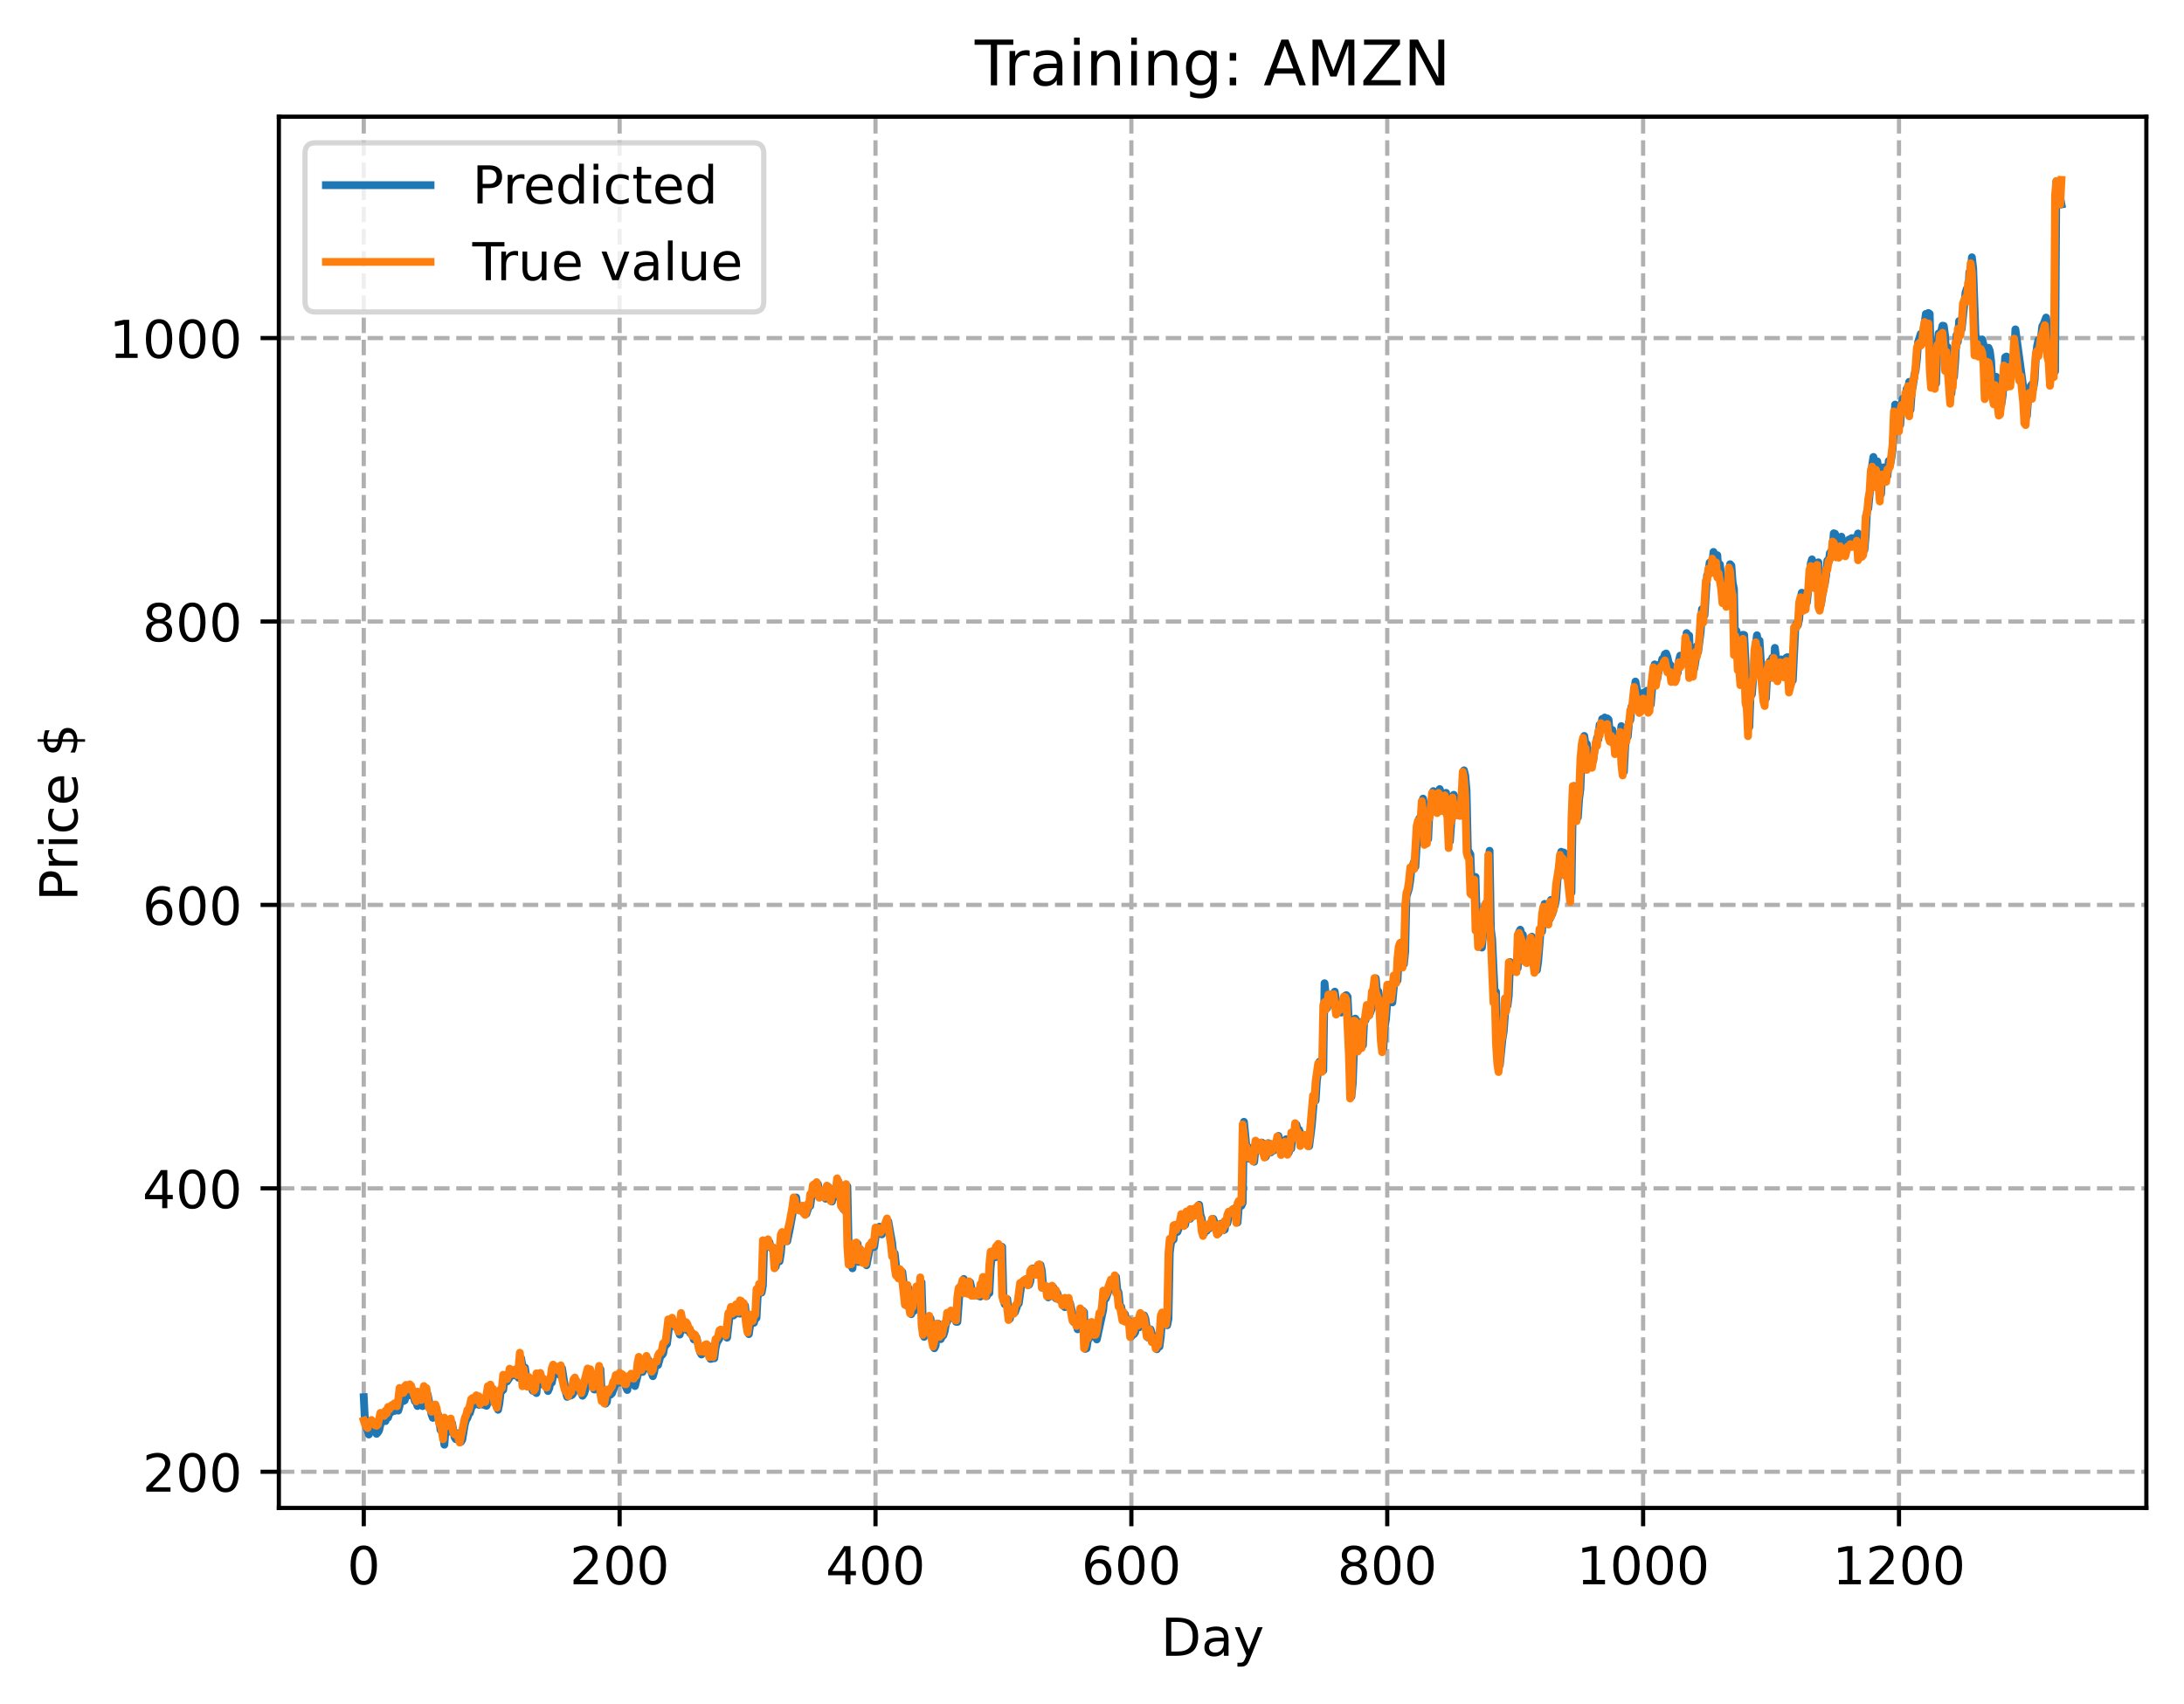 <?xml version="1.0" encoding="utf-8" standalone="no"?>
<!DOCTYPE svg PUBLIC "-//W3C//DTD SVG 1.1//EN"
  "http://www.w3.org/Graphics/SVG/1.1/DTD/svg11.dtd">
<!-- Created with matplotlib (https://matplotlib.org/) -->
<svg height="325.986pt" version="1.1" viewBox="0 0 417.648 325.986" width="417.648pt" xmlns="http://www.w3.org/2000/svg" xmlns:xlink="http://www.w3.org/1999/xlink">
 <defs>
  <style type="text/css">
*{stroke-linecap:butt;stroke-linejoin:round;}
  </style>
 </defs>
 <g id="figure_1">
  <g id="patch_1">
   <path d="M 0 325.986 
L 417.648 325.986 
L 417.648 0 
L 0 0 
z
" style="fill:#ffffff;"/>
  </g>
  <g id="axes_1">
   <g id="patch_2">
    <path d="M 53.328 288.43 
L 410.448 288.43 
L 410.448 22.318 
L 53.328 22.318 
z
" style="fill:#ffffff;"/>
   </g>
   <g id="matplotlib.axis_1">
    <g id="xtick_1">
     <g id="line2d_1">
      <path clip-path="url(#peac8c711b2)" d="M 69.561 288.43 
L 69.561 22.318 
" style="fill:none;stroke:#b0b0b0;stroke-dasharray:2.96,1.28;stroke-dashoffset:0;stroke-width:0.8;"/>
     </g>
     <g id="line2d_2">
      <defs>
       <path d="M 0 0 
L 0 3.5 
" id="me778b6e952" style="stroke:#000000;stroke-width:0.8;"/>
      </defs>
      <g>
       <use style="stroke:#000000;stroke-width:0.8;" x="69.561" xlink:href="#me778b6e952" y="288.43"/>
      </g>
     </g>
     <g id="text_1">
      <!-- 0 -->
      <defs>
       <path d="M 31.781 66.406 
Q 24.172 66.406 20.328 58.906 
Q 16.5 51.422 16.5 36.375 
Q 16.5 21.391 20.328 13.891 
Q 24.172 6.391 31.781 6.391 
Q 39.453 6.391 43.281 13.891 
Q 47.125 21.391 47.125 36.375 
Q 47.125 51.422 43.281 58.906 
Q 39.453 66.406 31.781 66.406 
z
M 31.781 74.219 
Q 44.047 74.219 50.516 64.516 
Q 56.984 54.828 56.984 36.375 
Q 56.984 17.969 50.516 8.266 
Q 44.047 -1.422 31.781 -1.422 
Q 19.531 -1.422 13.062 8.266 
Q 6.594 17.969 6.594 36.375 
Q 6.594 54.828 13.062 64.516 
Q 19.531 74.219 31.781 74.219 
z
" id="DejaVuSans-48"/>
      </defs>
      <g transform="translate(66.38 303.029)scale(0.1 -0.1)">
       <use xlink:href="#DejaVuSans-48"/>
      </g>
     </g>
    </g>
    <g id="xtick_2">
     <g id="line2d_3">
      <path clip-path="url(#peac8c711b2)" d="M 118.491 288.43 
L 118.491 22.318 
" style="fill:none;stroke:#b0b0b0;stroke-dasharray:2.96,1.28;stroke-dashoffset:0;stroke-width:0.8;"/>
     </g>
     <g id="line2d_4">
      <g>
       <use style="stroke:#000000;stroke-width:0.8;" x="118.491" xlink:href="#me778b6e952" y="288.43"/>
      </g>
     </g>
     <g id="text_2">
      <!-- 200 -->
      <defs>
       <path d="M 19.188 8.297 
L 53.609 8.297 
L 53.609 0 
L 7.328 0 
L 7.328 8.297 
Q 12.938 14.109 22.625 23.891 
Q 32.328 33.688 34.812 36.531 
Q 39.547 41.844 41.422 45.531 
Q 43.312 49.219 43.312 52.781 
Q 43.312 58.594 39.234 62.25 
Q 35.156 65.922 28.609 65.922 
Q 23.969 65.922 18.812 64.312 
Q 13.672 62.703 7.812 59.422 
L 7.812 69.391 
Q 13.766 71.781 18.938 73 
Q 24.125 74.219 28.422 74.219 
Q 39.75 74.219 46.484 68.547 
Q 53.219 62.891 53.219 53.422 
Q 53.219 48.922 51.531 44.891 
Q 49.859 40.875 45.406 35.406 
Q 44.188 33.984 37.641 27.219 
Q 31.109 20.453 19.188 8.297 
z
" id="DejaVuSans-50"/>
      </defs>
      <g transform="translate(108.948 303.029)scale(0.1 -0.1)">
       <use xlink:href="#DejaVuSans-50"/>
       <use x="63.623" xlink:href="#DejaVuSans-48"/>
       <use x="127.246" xlink:href="#DejaVuSans-48"/>
      </g>
     </g>
    </g>
    <g id="xtick_3">
     <g id="line2d_5">
      <path clip-path="url(#peac8c711b2)" d="M 167.422 288.43 
L 167.422 22.318 
" style="fill:none;stroke:#b0b0b0;stroke-dasharray:2.96,1.28;stroke-dashoffset:0;stroke-width:0.8;"/>
     </g>
     <g id="line2d_6">
      <g>
       <use style="stroke:#000000;stroke-width:0.8;" x="167.422" xlink:href="#me778b6e952" y="288.43"/>
      </g>
     </g>
     <g id="text_3">
      <!-- 400 -->
      <defs>
       <path d="M 37.797 64.312 
L 12.891 25.391 
L 37.797 25.391 
z
M 35.203 72.906 
L 47.609 72.906 
L 47.609 25.391 
L 58.016 25.391 
L 58.016 17.188 
L 47.609 17.188 
L 47.609 0 
L 37.797 0 
L 37.797 17.188 
L 4.891 17.188 
L 4.891 26.703 
z
" id="DejaVuSans-52"/>
      </defs>
      <g transform="translate(157.878 303.029)scale(0.1 -0.1)">
       <use xlink:href="#DejaVuSans-52"/>
       <use x="63.623" xlink:href="#DejaVuSans-48"/>
       <use x="127.246" xlink:href="#DejaVuSans-48"/>
      </g>
     </g>
    </g>
    <g id="xtick_4">
     <g id="line2d_7">
      <path clip-path="url(#peac8c711b2)" d="M 216.353 288.43 
L 216.353 22.318 
" style="fill:none;stroke:#b0b0b0;stroke-dasharray:2.96,1.28;stroke-dashoffset:0;stroke-width:0.8;"/>
     </g>
     <g id="line2d_8">
      <g>
       <use style="stroke:#000000;stroke-width:0.8;" x="216.353" xlink:href="#me778b6e952" y="288.43"/>
      </g>
     </g>
     <g id="text_4">
      <!-- 600 -->
      <defs>
       <path d="M 33.016 40.375 
Q 26.375 40.375 22.484 35.828 
Q 18.609 31.297 18.609 23.391 
Q 18.609 15.531 22.484 10.953 
Q 26.375 6.391 33.016 6.391 
Q 39.656 6.391 43.531 10.953 
Q 47.406 15.531 47.406 23.391 
Q 47.406 31.297 43.531 35.828 
Q 39.656 40.375 33.016 40.375 
z
M 52.594 71.297 
L 52.594 62.312 
Q 48.875 64.062 45.094 64.984 
Q 41.312 65.922 37.594 65.922 
Q 27.828 65.922 22.672 59.328 
Q 17.531 52.734 16.797 39.406 
Q 19.672 43.656 24.016 45.922 
Q 28.375 48.188 33.594 48.188 
Q 44.578 48.188 50.953 41.516 
Q 57.328 34.859 57.328 23.391 
Q 57.328 12.156 50.688 5.359 
Q 44.047 -1.422 33.016 -1.422 
Q 20.359 -1.422 13.672 8.266 
Q 6.984 17.969 6.984 36.375 
Q 6.984 53.656 15.188 63.938 
Q 23.391 74.219 37.203 74.219 
Q 40.922 74.219 44.703 73.484 
Q 48.484 72.75 52.594 71.297 
z
" id="DejaVuSans-54"/>
      </defs>
      <g transform="translate(206.809 303.029)scale(0.1 -0.1)">
       <use xlink:href="#DejaVuSans-54"/>
       <use x="63.623" xlink:href="#DejaVuSans-48"/>
       <use x="127.246" xlink:href="#DejaVuSans-48"/>
      </g>
     </g>
    </g>
    <g id="xtick_5">
     <g id="line2d_9">
      <path clip-path="url(#peac8c711b2)" d="M 265.283 288.43 
L 265.283 22.318 
" style="fill:none;stroke:#b0b0b0;stroke-dasharray:2.96,1.28;stroke-dashoffset:0;stroke-width:0.8;"/>
     </g>
     <g id="line2d_10">
      <g>
       <use style="stroke:#000000;stroke-width:0.8;" x="265.283" xlink:href="#me778b6e952" y="288.43"/>
      </g>
     </g>
     <g id="text_5">
      <!-- 800 -->
      <defs>
       <path d="M 31.781 34.625 
Q 24.75 34.625 20.719 30.859 
Q 16.703 27.094 16.703 20.516 
Q 16.703 13.922 20.719 10.156 
Q 24.75 6.391 31.781 6.391 
Q 38.812 6.391 42.859 10.172 
Q 46.922 13.969 46.922 20.516 
Q 46.922 27.094 42.891 30.859 
Q 38.875 34.625 31.781 34.625 
z
M 21.922 38.812 
Q 15.578 40.375 12.031 44.719 
Q 8.5 49.078 8.5 55.328 
Q 8.5 64.062 14.719 69.141 
Q 20.953 74.219 31.781 74.219 
Q 42.672 74.219 48.875 69.141 
Q 55.078 64.062 55.078 55.328 
Q 55.078 49.078 51.531 44.719 
Q 48 40.375 41.703 38.812 
Q 48.828 37.156 52.797 32.312 
Q 56.781 27.484 56.781 20.516 
Q 56.781 9.906 50.312 4.234 
Q 43.844 -1.422 31.781 -1.422 
Q 19.734 -1.422 13.25 4.234 
Q 6.781 9.906 6.781 20.516 
Q 6.781 27.484 10.781 32.312 
Q 14.797 37.156 21.922 38.812 
z
M 18.312 54.391 
Q 18.312 48.734 21.844 45.562 
Q 25.391 42.391 31.781 42.391 
Q 38.141 42.391 41.719 45.562 
Q 45.312 48.734 45.312 54.391 
Q 45.312 60.062 41.719 63.234 
Q 38.141 66.406 31.781 66.406 
Q 25.391 66.406 21.844 63.234 
Q 18.312 60.062 18.312 54.391 
z
" id="DejaVuSans-56"/>
      </defs>
      <g transform="translate(255.74 303.029)scale(0.1 -0.1)">
       <use xlink:href="#DejaVuSans-56"/>
       <use x="63.623" xlink:href="#DejaVuSans-48"/>
       <use x="127.246" xlink:href="#DejaVuSans-48"/>
      </g>
     </g>
    </g>
    <g id="xtick_6">
     <g id="line2d_11">
      <path clip-path="url(#peac8c711b2)" d="M 314.214 288.43 
L 314.214 22.318 
" style="fill:none;stroke:#b0b0b0;stroke-dasharray:2.96,1.28;stroke-dashoffset:0;stroke-width:0.8;"/>
     </g>
     <g id="line2d_12">
      <g>
       <use style="stroke:#000000;stroke-width:0.8;" x="314.214" xlink:href="#me778b6e952" y="288.43"/>
      </g>
     </g>
     <g id="text_6">
      <!-- 1000 -->
      <defs>
       <path d="M 12.406 8.297 
L 28.516 8.297 
L 28.516 63.922 
L 10.984 60.406 
L 10.984 69.391 
L 28.422 72.906 
L 38.281 72.906 
L 38.281 8.297 
L 54.391 8.297 
L 54.391 0 
L 12.406 0 
z
" id="DejaVuSans-49"/>
      </defs>
      <g transform="translate(301.489 303.029)scale(0.1 -0.1)">
       <use xlink:href="#DejaVuSans-49"/>
       <use x="63.623" xlink:href="#DejaVuSans-48"/>
       <use x="127.246" xlink:href="#DejaVuSans-48"/>
       <use x="190.869" xlink:href="#DejaVuSans-48"/>
      </g>
     </g>
    </g>
    <g id="xtick_7">
     <g id="line2d_13">
      <path clip-path="url(#peac8c711b2)" d="M 363.144 288.43 
L 363.144 22.318 
" style="fill:none;stroke:#b0b0b0;stroke-dasharray:2.96,1.28;stroke-dashoffset:0;stroke-width:0.8;"/>
     </g>
     <g id="line2d_14">
      <g>
       <use style="stroke:#000000;stroke-width:0.8;" x="363.144" xlink:href="#me778b6e952" y="288.43"/>
      </g>
     </g>
     <g id="text_7">
      <!-- 1200 -->
      <g transform="translate(350.419 303.029)scale(0.1 -0.1)">
       <use xlink:href="#DejaVuSans-49"/>
       <use x="63.623" xlink:href="#DejaVuSans-50"/>
       <use x="127.246" xlink:href="#DejaVuSans-48"/>
       <use x="190.869" xlink:href="#DejaVuSans-48"/>
      </g>
     </g>
    </g>
    <g id="text_8">
     <!-- Day -->
     <defs>
      <path d="M 19.672 64.797 
L 19.672 8.109 
L 31.594 8.109 
Q 46.688 8.109 53.688 14.938 
Q 60.688 21.781 60.688 36.531 
Q 60.688 51.172 53.688 57.984 
Q 46.688 64.797 31.594 64.797 
z
M 9.812 72.906 
L 30.078 72.906 
Q 51.266 72.906 61.172 64.094 
Q 71.094 55.281 71.094 36.531 
Q 71.094 17.672 61.125 8.828 
Q 51.172 0 30.078 0 
L 9.812 0 
z
" id="DejaVuSans-68"/>
      <path d="M 34.281 27.484 
Q 23.391 27.484 19.188 25 
Q 14.984 22.516 14.984 16.5 
Q 14.984 11.719 18.141 8.906 
Q 21.297 6.109 26.703 6.109 
Q 34.188 6.109 38.703 11.406 
Q 43.219 16.703 43.219 25.484 
L 43.219 27.484 
z
M 52.203 31.203 
L 52.203 0 
L 43.219 0 
L 43.219 8.297 
Q 40.141 3.328 35.547 0.953 
Q 30.953 -1.422 24.312 -1.422 
Q 15.922 -1.422 10.953 3.297 
Q 6 8.016 6 15.922 
Q 6 25.141 12.172 29.828 
Q 18.359 34.516 30.609 34.516 
L 43.219 34.516 
L 43.219 35.406 
Q 43.219 41.609 39.141 45 
Q 35.062 48.391 27.688 48.391 
Q 23 48.391 18.547 47.266 
Q 14.109 46.141 10.016 43.891 
L 10.016 52.203 
Q 14.938 54.109 19.578 55.047 
Q 24.219 56 28.609 56 
Q 40.484 56 46.344 49.844 
Q 52.203 43.703 52.203 31.203 
z
" id="DejaVuSans-97"/>
      <path d="M 32.172 -5.078 
Q 28.375 -14.844 24.75 -17.812 
Q 21.141 -20.797 15.094 -20.797 
L 7.906 -20.797 
L 7.906 -13.281 
L 13.188 -13.281 
Q 16.891 -13.281 18.938 -11.516 
Q 21 -9.766 23.484 -3.219 
L 25.094 0.875 
L 2.984 54.688 
L 12.5 54.688 
L 29.594 11.922 
L 46.688 54.688 
L 56.203 54.688 
z
" id="DejaVuSans-121"/>
     </defs>
     <g transform="translate(222.015 316.707)scale(0.1 -0.1)">
      <use xlink:href="#DejaVuSans-68"/>
      <use x="77.002" xlink:href="#DejaVuSans-97"/>
      <use x="138.281" xlink:href="#DejaVuSans-121"/>
     </g>
    </g>
   </g>
   <g id="matplotlib.axis_2">
    <g id="ytick_1">
     <g id="line2d_15">
      <path clip-path="url(#peac8c711b2)" d="M 53.328 281.511 
L 410.448 281.511 
" style="fill:none;stroke:#b0b0b0;stroke-dasharray:2.96,1.28;stroke-dashoffset:0;stroke-width:0.8;"/>
     </g>
     <g id="line2d_16">
      <defs>
       <path d="M 0 0 
L -3.5 0 
" id="m3828fecd21" style="stroke:#000000;stroke-width:0.8;"/>
      </defs>
      <g>
       <use style="stroke:#000000;stroke-width:0.8;" x="53.328" xlink:href="#m3828fecd21" y="281.511"/>
      </g>
     </g>
     <g id="text_9">
      <!-- 200 -->
      <g transform="translate(27.241 285.31)scale(0.1 -0.1)">
       <use xlink:href="#DejaVuSans-50"/>
       <use x="63.623" xlink:href="#DejaVuSans-48"/>
       <use x="127.246" xlink:href="#DejaVuSans-48"/>
      </g>
     </g>
    </g>
    <g id="ytick_2">
     <g id="line2d_17">
      <path clip-path="url(#peac8c711b2)" d="M 53.328 227.299 
L 410.448 227.299 
" style="fill:none;stroke:#b0b0b0;stroke-dasharray:2.96,1.28;stroke-dashoffset:0;stroke-width:0.8;"/>
     </g>
     <g id="line2d_18">
      <g>
       <use style="stroke:#000000;stroke-width:0.8;" x="53.328" xlink:href="#m3828fecd21" y="227.299"/>
      </g>
     </g>
     <g id="text_10">
      <!-- 400 -->
      <g transform="translate(27.241 231.099)scale(0.1 -0.1)">
       <use xlink:href="#DejaVuSans-52"/>
       <use x="63.623" xlink:href="#DejaVuSans-48"/>
       <use x="127.246" xlink:href="#DejaVuSans-48"/>
      </g>
     </g>
    </g>
    <g id="ytick_3">
     <g id="line2d_19">
      <path clip-path="url(#peac8c711b2)" d="M 53.328 173.088 
L 410.448 173.088 
" style="fill:none;stroke:#b0b0b0;stroke-dasharray:2.96,1.28;stroke-dashoffset:0;stroke-width:0.8;"/>
     </g>
     <g id="line2d_20">
      <g>
       <use style="stroke:#000000;stroke-width:0.8;" x="53.328" xlink:href="#m3828fecd21" y="173.088"/>
      </g>
     </g>
     <g id="text_11">
      <!-- 600 -->
      <g transform="translate(27.241 176.887)scale(0.1 -0.1)">
       <use xlink:href="#DejaVuSans-54"/>
       <use x="63.623" xlink:href="#DejaVuSans-48"/>
       <use x="127.246" xlink:href="#DejaVuSans-48"/>
      </g>
     </g>
    </g>
    <g id="ytick_4">
     <g id="line2d_21">
      <path clip-path="url(#peac8c711b2)" d="M 53.328 118.876 
L 410.448 118.876 
" style="fill:none;stroke:#b0b0b0;stroke-dasharray:2.96,1.28;stroke-dashoffset:0;stroke-width:0.8;"/>
     </g>
     <g id="line2d_22">
      <g>
       <use style="stroke:#000000;stroke-width:0.8;" x="53.328" xlink:href="#m3828fecd21" y="118.876"/>
      </g>
     </g>
     <g id="text_12">
      <!-- 800 -->
      <g transform="translate(27.241 122.675)scale(0.1 -0.1)">
       <use xlink:href="#DejaVuSans-56"/>
       <use x="63.623" xlink:href="#DejaVuSans-48"/>
       <use x="127.246" xlink:href="#DejaVuSans-48"/>
      </g>
     </g>
    </g>
    <g id="ytick_5">
     <g id="line2d_23">
      <path clip-path="url(#peac8c711b2)" d="M 53.328 64.664 
L 410.448 64.664 
" style="fill:none;stroke:#b0b0b0;stroke-dasharray:2.96,1.28;stroke-dashoffset:0;stroke-width:0.8;"/>
     </g>
     <g id="line2d_24">
      <g>
       <use style="stroke:#000000;stroke-width:0.8;" x="53.328" xlink:href="#m3828fecd21" y="64.664"/>
      </g>
     </g>
     <g id="text_13">
      <!-- 1000 -->
      <g transform="translate(20.878 68.463)scale(0.1 -0.1)">
       <use xlink:href="#DejaVuSans-49"/>
       <use x="63.623" xlink:href="#DejaVuSans-48"/>
       <use x="127.246" xlink:href="#DejaVuSans-48"/>
       <use x="190.869" xlink:href="#DejaVuSans-48"/>
      </g>
     </g>
    </g>
    <g id="text_14">
     <!-- Price $ -->
     <defs>
      <path d="M 19.672 64.797 
L 19.672 37.406 
L 32.078 37.406 
Q 38.969 37.406 42.719 40.969 
Q 46.484 44.531 46.484 51.125 
Q 46.484 57.672 42.719 61.234 
Q 38.969 64.797 32.078 64.797 
z
M 9.812 72.906 
L 32.078 72.906 
Q 44.344 72.906 50.609 67.359 
Q 56.891 61.812 56.891 51.125 
Q 56.891 40.328 50.609 34.812 
Q 44.344 29.297 32.078 29.297 
L 19.672 29.297 
L 19.672 0 
L 9.812 0 
z
" id="DejaVuSans-80"/>
      <path d="M 41.109 46.297 
Q 39.594 47.172 37.812 47.578 
Q 36.031 48 33.891 48 
Q 26.266 48 22.188 43.047 
Q 18.109 38.094 18.109 28.812 
L 18.109 0 
L 9.078 0 
L 9.078 54.688 
L 18.109 54.688 
L 18.109 46.188 
Q 20.953 51.172 25.484 53.578 
Q 30.031 56 36.531 56 
Q 37.453 56 38.578 55.875 
Q 39.703 55.766 41.062 55.516 
z
" id="DejaVuSans-114"/>
      <path d="M 9.422 54.688 
L 18.406 54.688 
L 18.406 0 
L 9.422 0 
z
M 9.422 75.984 
L 18.406 75.984 
L 18.406 64.594 
L 9.422 64.594 
z
" id="DejaVuSans-105"/>
      <path d="M 48.781 52.594 
L 48.781 44.188 
Q 44.969 46.297 41.141 47.344 
Q 37.312 48.391 33.406 48.391 
Q 24.656 48.391 19.812 42.844 
Q 14.984 37.312 14.984 27.297 
Q 14.984 17.281 19.812 11.734 
Q 24.656 6.203 33.406 6.203 
Q 37.312 6.203 41.141 7.25 
Q 44.969 8.297 48.781 10.406 
L 48.781 2.094 
Q 45.016 0.344 40.984 -0.531 
Q 36.969 -1.422 32.422 -1.422 
Q 20.062 -1.422 12.781 6.344 
Q 5.516 14.109 5.516 27.297 
Q 5.516 40.672 12.859 48.328 
Q 20.219 56 33.016 56 
Q 37.156 56 41.109 55.141 
Q 45.062 54.297 48.781 52.594 
z
" id="DejaVuSans-99"/>
      <path d="M 56.203 29.594 
L 56.203 25.203 
L 14.891 25.203 
Q 15.484 15.922 20.484 11.062 
Q 25.484 6.203 34.422 6.203 
Q 39.594 6.203 44.453 7.469 
Q 49.312 8.734 54.109 11.281 
L 54.109 2.781 
Q 49.266 0.734 44.188 -0.344 
Q 39.109 -1.422 33.891 -1.422 
Q 20.797 -1.422 13.156 6.188 
Q 5.516 13.812 5.516 26.812 
Q 5.516 40.234 12.766 48.109 
Q 20.016 56 32.328 56 
Q 43.359 56 49.781 48.891 
Q 56.203 41.797 56.203 29.594 
z
M 47.219 32.234 
Q 47.125 39.594 43.094 43.984 
Q 39.062 48.391 32.422 48.391 
Q 24.906 48.391 20.391 44.141 
Q 15.875 39.891 15.188 32.172 
z
" id="DejaVuSans-101"/>
      <path id="DejaVuSans-32"/>
      <path d="M 33.797 -14.703 
L 28.906 -14.703 
L 28.859 0 
Q 23.734 0.094 18.609 1.188 
Q 13.484 2.297 8.297 4.5 
L 8.297 13.281 
Q 13.281 10.156 18.375 8.562 
Q 23.484 6.984 28.906 6.938 
L 28.906 29.203 
Q 18.109 30.953 13.203 35.156 
Q 8.297 39.359 8.297 46.688 
Q 8.297 54.641 13.625 59.219 
Q 18.953 63.812 28.906 64.5 
L 28.906 75.984 
L 33.797 75.984 
L 33.797 64.656 
Q 38.328 64.453 42.578 63.688 
Q 46.828 62.938 50.875 61.625 
L 50.875 53.078 
Q 46.828 55.125 42.547 56.25 
Q 38.281 57.375 33.797 57.562 
L 33.797 36.719 
Q 44.875 35.016 50.094 30.609 
Q 55.328 26.219 55.328 18.609 
Q 55.328 10.359 49.781 5.594 
Q 44.234 0.828 33.797 0.094 
z
M 28.906 37.594 
L 28.906 57.625 
Q 23.25 56.984 20.266 54.391 
Q 17.281 51.812 17.281 47.516 
Q 17.281 43.312 20.031 40.969 
Q 22.797 38.625 28.906 37.594 
z
M 33.797 28.219 
L 33.797 7.078 
Q 39.984 7.906 43.141 10.594 
Q 46.297 13.281 46.297 17.672 
Q 46.297 21.969 43.281 24.5 
Q 40.281 27.047 33.797 28.219 
z
" id="DejaVuSans-36"/>
     </defs>
     <g transform="translate(14.798 172.342)rotate(-90)scale(0.1 -0.1)">
      <use xlink:href="#DejaVuSans-80"/>
      <use x="58.553" xlink:href="#DejaVuSans-114"/>
      <use x="99.666" xlink:href="#DejaVuSans-105"/>
      <use x="127.449" xlink:href="#DejaVuSans-99"/>
      <use x="182.43" xlink:href="#DejaVuSans-101"/>
      <use x="243.953" xlink:href="#DejaVuSans-32"/>
      <use x="275.74" xlink:href="#DejaVuSans-36"/>
     </g>
    </g>
   </g>
   <g id="line2d_25">
    <path clip-path="url(#peac8c711b2)" d="M 69.561 267.25 
L 69.806 272.156 
L 70.539 274.385 
L 70.784 273.005 
L 71.029 273.849 
L 71.273 272.889 
L 71.518 273.61 
L 71.763 273.806 
L 72.007 274.257 
L 72.252 274.002 
L 72.497 273.574 
L 72.986 271.484 
L 73.231 271.473 
L 73.475 271.827 
L 73.72 271.815 
L 73.965 270.838 
L 74.209 271.146 
L 74.454 270.388 
L 74.943 270.013 
L 75.188 269.408 
L 75.433 269.88 
L 75.677 269.707 
L 75.922 269.202 
L 76.166 269.813 
L 76.411 268.928 
L 76.656 266.519 
L 77.145 267.997 
L 77.39 267.849 
L 77.879 265.79 
L 78.124 266.887 
L 78.368 266.874 
L 78.613 265.831 
L 79.102 267.085 
L 79.347 268.023 
L 79.592 268.211 
L 79.836 268.934 
L 80.081 267.5 
L 80.326 267.835 
L 80.815 268.956 
L 81.06 267.957 
L 81.304 266.288 
L 81.549 266.695 
L 81.794 266.734 
L 82.527 270.559 
L 82.772 271.199 
L 83.017 271.026 
L 83.261 270.688 
L 83.506 270.135 
L 83.751 270.476 
L 83.995 271.564 
L 84.24 273.513 
L 84.485 273.714 
L 84.729 274.112 
L 84.974 276.334 
L 85.219 273.276 
L 85.463 273.467 
L 85.708 273.874 
L 85.953 273.564 
L 86.442 272.191 
L 86.931 274.919 
L 87.176 275.279 
L 87.665 274.152 
L 88.154 275.789 
L 88.399 275.376 
L 88.888 272.436 
L 89.133 271.597 
L 89.378 271.23 
L 89.622 270.509 
L 89.867 270.261 
L 90.356 268.553 
L 90.601 268.77 
L 91.09 267.757 
L 91.335 267.647 
L 91.58 268.704 
L 91.824 267.81 
L 92.069 268.634 
L 92.314 268.66 
L 92.558 268.053 
L 92.803 268.815 
L 93.048 268.889 
L 93.292 268.27 
L 93.537 266.259 
L 93.781 265.826 
L 94.026 265.844 
L 94.271 266.883 
L 94.515 266.055 
L 94.76 268.442 
L 95.249 269.654 
L 95.494 268.457 
L 95.739 266.265 
L 96.228 265.848 
L 96.473 263.777 
L 96.717 264.259 
L 96.962 264.235 
L 97.451 263.496 
L 97.696 262.306 
L 97.941 262.878 
L 98.185 263.089 
L 98.43 263.06 
L 98.675 262.596 
L 99.164 263.537 
L 99.409 262.284 
L 99.653 259.77 
L 99.898 261.149 
L 100.142 265.029 
L 100.387 261.587 
L 100.632 263.415 
L 101.121 265.13 
L 101.366 264.19 
L 101.61 264.853 
L 101.855 266.004 
L 102.1 265.238 
L 102.344 266.243 
L 102.589 266.458 
L 102.834 263.612 
L 103.078 263.437 
L 103.323 264.81 
L 103.568 263.542 
L 103.812 264.134 
L 104.057 264.29 
L 104.302 264.578 
L 104.791 266.069 
L 105.036 265.531 
L 105.28 264.246 
L 105.525 264.463 
L 106.014 261.948 
L 106.748 261.997 
L 106.993 262.97 
L 107.237 262.106 
L 107.482 261.722 
L 108.216 266.34 
L 108.461 267.189 
L 108.705 266.472 
L 108.95 266.961 
L 109.195 266.925 
L 109.439 266.761 
L 109.684 266.375 
L 109.929 264.859 
L 110.173 264.07 
L 110.418 264.996 
L 110.907 265.758 
L 111.397 266.972 
L 111.641 266.651 
L 111.886 265.984 
L 112.13 264.942 
L 112.375 263.281 
L 112.62 262.587 
L 112.864 263.658 
L 113.109 262.86 
L 113.354 264.019 
L 113.598 265.759 
L 113.843 265.784 
L 114.088 265.274 
L 114.332 263.492 
L 114.577 263.482 
L 114.822 261.908 
L 115.066 266.688 
L 115.311 267.956 
L 115.556 267.73 
L 115.8 268.478 
L 116.045 268.179 
L 116.29 266.31 
L 116.534 266.677 
L 116.779 266.752 
L 117.024 266.514 
L 118.002 263.899 
L 118.247 264.291 
L 118.491 264.457 
L 118.736 263.374 
L 118.981 263.789 
L 119.225 263.463 
L 119.715 265.344 
L 119.959 265.874 
L 120.204 263.692 
L 120.449 264.323 
L 120.938 263.428 
L 121.183 263.83 
L 121.427 265.119 
L 121.917 263.221 
L 122.406 260.229 
L 122.895 262.412 
L 123.14 261.898 
L 123.385 261.705 
L 123.629 261.007 
L 123.874 259.939 
L 124.118 260.684 
L 124.363 261.899 
L 124.852 263.234 
L 125.097 262.422 
L 125.342 260.817 
L 125.586 260.765 
L 125.831 261.105 
L 126.32 259.337 
L 126.565 259.22 
L 126.81 258.896 
L 127.054 257.608 
L 127.544 257.043 
L 128.033 253.181 
L 128.522 253.067 
L 128.767 252.639 
L 129.012 253.69 
L 129.256 253.713 
L 129.501 253.99 
L 129.99 255.275 
L 130.235 254.112 
L 130.479 252.396 
L 130.724 252.942 
L 130.969 254.018 
L 131.213 254.366 
L 131.458 253.755 
L 131.703 254.041 
L 131.947 254.987 
L 132.192 254.823 
L 132.681 256.202 
L 132.926 255.79 
L 133.171 255.801 
L 133.905 258.691 
L 134.149 259.088 
L 134.639 258.101 
L 134.883 258.663 
L 135.128 257.793 
L 135.373 257.38 
L 135.617 258.347 
L 135.862 259.93 
L 136.106 259.888 
L 136.351 259.113 
L 136.596 259.806 
L 136.84 257.847 
L 137.085 256.819 
L 137.574 256.04 
L 137.819 254.997 
L 138.064 254.88 
L 138.798 255.412 
L 139.042 255.863 
L 139.532 251.648 
L 139.776 251.286 
L 140.021 250.35 
L 140.266 251.621 
L 140.51 251.038 
L 140.755 251.279 
L 141 249.919 
L 141.489 251.274 
L 141.733 249.311 
L 141.978 249.514 
L 142.223 250.635 
L 142.467 249.717 
L 142.957 253.812 
L 143.201 255.181 
L 143.691 251.974 
L 143.935 252.164 
L 144.18 253.02 
L 144.425 252.07 
L 144.669 252.1 
L 144.914 247.415 
L 145.159 247.528 
L 145.403 246.029 
L 145.648 247.233 
L 145.893 245.885 
L 146.137 237.694 
L 146.382 238.665 
L 146.627 237.987 
L 146.871 238.137 
L 147.116 237.568 
L 147.361 238.552 
L 147.605 238.83 
L 147.85 238.63 
L 148.094 239.311 
L 148.339 242.301 
L 148.828 240.119 
L 149.073 241.253 
L 149.318 239.807 
L 149.562 236.847 
L 149.807 236.008 
L 150.052 236.558 
L 150.296 236.775 
L 150.541 237.408 
L 151.03 235.105 
L 151.764 231.066 
L 152.009 229.178 
L 152.254 229.047 
L 152.498 231.226 
L 152.743 231.185 
L 152.988 231.551 
L 153.232 230.813 
L 153.477 231.214 
L 153.721 231.131 
L 153.966 232.048 
L 154.211 232.176 
L 154.7 230.624 
L 154.945 230.678 
L 155.189 228.827 
L 155.434 228.72 
L 155.679 226.843 
L 155.923 226.526 
L 156.168 227.534 
L 156.413 226.492 
L 156.902 228.988 
L 157.147 227.764 
L 157.391 228.305 
L 157.636 228.29 
L 157.881 229.286 
L 158.37 226.992 
L 158.615 227.286 
L 158.859 228.238 
L 159.104 229.829 
L 159.349 228.132 
L 159.593 229.012 
L 159.838 228.71 
L 160.082 227.637 
L 160.327 226.008 
L 160.572 226.587 
L 160.816 227.469 
L 161.061 230.422 
L 161.306 231.3 
L 161.55 229.163 
L 161.795 231.826 
L 162.04 226.923 
L 162.284 238.435 
L 162.529 241.959 
L 162.774 241.169 
L 163.018 242.597 
L 163.263 239.935 
L 163.508 238.58 
L 163.752 238.428 
L 163.997 237.907 
L 164.242 241.381 
L 164.486 239.563 
L 164.731 239.224 
L 165.22 241.385 
L 165.465 241.247 
L 165.709 242.006 
L 166.443 238.249 
L 166.688 238.521 
L 166.933 237.868 
L 167.177 238.515 
L 167.667 235.063 
L 167.911 234.969 
L 168.156 234.636 
L 168.645 236.107 
L 168.89 235.301 
L 169.135 234.949 
L 169.624 233.84 
L 169.869 233.617 
L 170.603 237.733 
L 170.847 240.093 
L 171.092 239.725 
L 171.581 244.104 
L 171.826 243.678 
L 172.07 244.31 
L 172.315 243.213 
L 172.56 243.316 
L 173.294 249.65 
L 173.783 246.45 
L 174.272 251.371 
L 174.517 250.512 
L 174.762 250.76 
L 175.006 248.701 
L 175.251 247.911 
L 175.496 246.665 
L 175.74 246.57 
L 175.985 247.687 
L 176.23 245.28 
L 176.474 252.902 
L 176.719 255.704 
L 177.208 253.737 
L 177.453 252.176 
L 177.697 252.485 
L 177.942 252.181 
L 178.431 256.85 
L 178.676 257.887 
L 178.921 257.407 
L 179.165 254.111 
L 179.41 253.192 
L 179.899 256.142 
L 180.144 255.588 
L 180.389 255.444 
L 180.633 254.692 
L 180.878 253.288 
L 181.123 252.805 
L 181.367 251.639 
L 181.612 251.435 
L 181.857 252.071 
L 182.101 250.999 
L 182.346 251.174 
L 182.835 252.834 
L 183.08 252.838 
L 183.569 246.17 
L 183.814 246.321 
L 184.058 245.781 
L 184.303 244.634 
L 184.548 246.678 
L 184.792 247.234 
L 185.037 247.353 
L 185.282 247.216 
L 185.526 245.284 
L 186.016 247.529 
L 186.26 247.286 
L 186.505 247.567 
L 186.75 246.984 
L 186.994 247.832 
L 187.484 247.999 
L 187.728 246.039 
L 187.973 245.901 
L 188.218 244.574 
L 188.462 245.701 
L 188.707 247.918 
L 188.952 246.622 
L 189.196 247.33 
L 189.441 242.406 
L 189.685 240.081 
L 189.93 240.066 
L 190.175 239.38 
L 190.419 240.471 
L 190.664 238.937 
L 191.153 238.246 
L 191.398 238.732 
L 191.643 238.499 
L 191.887 248.427 
L 192.132 249.45 
L 192.621 248.48 
L 193.111 252.261 
L 193.355 251.134 
L 193.6 251.126 
L 193.845 250.829 
L 194.089 251.01 
L 194.579 249.582 
L 194.823 249.314 
L 195.312 245.79 
L 195.802 244.952 
L 196.046 244.871 
L 196.291 244.662 
L 196.536 245.393 
L 196.78 245.752 
L 197.025 245.135 
L 197.27 243.228 
L 197.514 242.616 
L 198.004 243.704 
L 198.248 243.415 
L 198.493 243.714 
L 198.738 241.945 
L 198.982 241.963 
L 199.227 243.044 
L 199.472 245.851 
L 199.716 245.98 
L 199.961 246.3 
L 200.206 246.096 
L 200.45 248.157 
L 200.695 247.357 
L 200.94 247.939 
L 201.184 247.607 
L 201.429 246.246 
L 201.673 247.858 
L 201.918 248.349 
L 202.163 247.3 
L 202.652 248.666 
L 202.897 248.652 
L 203.141 248.768 
L 203.386 249.802 
L 203.631 250.018 
L 203.875 248.573 
L 204.12 248.402 
L 204.365 249.709 
L 204.609 249.225 
L 205.099 251.323 
L 205.343 252.888 
L 205.588 252.656 
L 205.833 253.119 
L 206.077 254.262 
L 206.322 253.889 
L 206.567 252.884 
L 206.811 250.78 
L 207.056 250.714 
L 207.3 250.974 
L 207.545 258.012 
L 207.79 257.902 
L 208.034 256.298 
L 208.279 256.038 
L 209.013 253.178 
L 209.258 254.196 
L 209.502 255.704 
L 209.747 256.196 
L 210.97 250.514 
L 211.215 247.613 
L 211.46 248.386 
L 212.438 245.649 
L 212.683 244.8 
L 213.172 245.506 
L 213.417 244.243 
L 213.661 246.743 
L 213.906 247.209 
L 214.151 249.73 
L 214.395 249.94 
L 214.885 252.366 
L 215.129 251.367 
L 215.374 252.701 
L 215.619 252.389 
L 215.863 252.566 
L 216.108 252.979 
L 216.353 255.63 
L 216.597 255.305 
L 216.842 255.194 
L 217.087 254.824 
L 217.331 252.988 
L 217.576 253.048 
L 217.821 253.892 
L 218.31 251.555 
L 218.555 251.792 
L 218.799 251.605 
L 219.044 252.235 
L 219.533 255.836 
L 220.022 254.277 
L 220.267 255.119 
L 220.512 256.728 
L 220.756 256.109 
L 221.001 256.589 
L 221.246 258.073 
L 221.49 257.51 
L 221.735 257.561 
L 221.98 255.651 
L 222.224 252.315 
L 222.469 251.302 
L 222.714 251.86 
L 222.958 253.035 
L 223.203 253.49 
L 223.448 252.241 
L 223.692 239.609 
L 223.937 237.696 
L 224.182 237.281 
L 224.426 237.089 
L 224.671 234.622 
L 224.916 234.756 
L 225.16 235.631 
L 225.894 233.663 
L 226.139 232.341 
L 226.383 234.104 
L 226.628 234.28 
L 227.117 231.953 
L 227.607 233.117 
L 227.851 231.449 
L 228.096 231.335 
L 228.341 232.544 
L 228.585 231.151 
L 229.075 231.85 
L 229.319 230.449 
L 229.564 232.398 
L 229.809 233.085 
L 230.053 235.255 
L 230.298 235.889 
L 230.543 234.49 
L 230.787 235.398 
L 231.032 234.545 
L 231.276 234.949 
L 231.521 234.438 
L 231.766 234.461 
L 232.01 233.139 
L 232.989 235.909 
L 233.234 235.256 
L 233.478 234.06 
L 233.723 234.34 
L 233.968 235.313 
L 234.212 235.184 
L 234.457 233.457 
L 234.702 233.983 
L 235.191 231.797 
L 235.436 231.712 
L 235.68 231.898 
L 235.925 231.233 
L 236.17 232.035 
L 236.414 230.868 
L 236.659 233.839 
L 236.904 230.603 
L 237.148 229.95 
L 237.393 230.629 
L 237.637 230.095 
L 237.882 214.572 
L 238.371 219.499 
L 238.616 219.351 
L 238.861 221.63 
L 239.105 221.193 
L 239.35 221.092 
L 239.839 222.213 
L 240.084 219.738 
L 240.329 218.484 
L 240.818 218.992 
L 241.063 219.877 
L 241.307 218.542 
L 241.552 220.489 
L 241.797 220.669 
L 242.041 221.273 
L 242.286 220.747 
L 242.531 218.654 
L 243.02 220.428 
L 243.264 218.893 
L 243.509 220.093 
L 243.754 219.061 
L 243.998 219.07 
L 244.243 218.934 
L 244.488 217.279 
L 244.977 219.464 
L 245.222 220.601 
L 245.466 220.145 
L 245.956 217.902 
L 246.445 220.475 
L 246.69 219.631 
L 246.934 219.696 
L 247.179 216.914 
L 247.424 217.532 
L 247.668 216.857 
L 247.913 215.113 
L 248.158 216.009 
L 248.402 216.088 
L 248.647 216.677 
L 248.892 218.714 
L 249.381 217.108 
L 249.625 217.213 
L 249.87 217.648 
L 250.115 217.536 
L 250.359 219.218 
L 250.849 215.356 
L 251.338 209.485 
L 251.583 210.518 
L 251.827 206.685 
L 252.317 203.071 
L 252.561 203.579 
L 252.806 202.777 
L 253.051 204.768 
L 253.295 188.068 
L 253.785 192.835 
L 254.274 190.533 
L 254.519 190.224 
L 254.763 190.342 
L 255.008 191.163 
L 255.252 189.68 
L 255.742 193.532 
L 255.986 192.852 
L 256.231 192.729 
L 256.476 193.676 
L 256.72 191.515 
L 256.965 191.442 
L 257.21 190.495 
L 257.454 190.345 
L 257.699 190.648 
L 258.188 200.662 
L 258.433 209.755 
L 258.678 207.34 
L 259.167 194.833 
L 259.412 195.197 
L 259.656 196.344 
L 259.901 200.685 
L 260.146 197.602 
L 260.635 199.937 
L 260.88 195.055 
L 261.124 195.132 
L 261.613 192.399 
L 261.858 194.167 
L 262.347 192.835 
L 262.592 189.367 
L 262.837 189.08 
L 263.081 187.126 
L 263.326 189.624 
L 263.571 189.62 
L 264.06 192.494 
L 264.305 198.332 
L 264.549 200.47 
L 264.794 196.454 
L 265.039 194.931 
L 265.528 188.363 
L 265.773 189.609 
L 266.017 188.773 
L 266.262 191.739 
L 266.751 186.67 
L 266.996 186.939 
L 267.24 187.541 
L 267.485 183.118 
L 267.974 180.269 
L 268.219 183.562 
L 268.464 184.428 
L 268.708 182.099 
L 268.953 171.516 
L 269.442 169.957 
L 269.687 168.375 
L 269.932 165.877 
L 270.176 165.472 
L 270.421 164.81 
L 270.666 165.775 
L 271.155 157.821 
L 271.4 156.559 
L 271.644 157.678 
L 271.889 156.542 
L 272.134 152.755 
L 272.378 154.524 
L 272.623 160.102 
L 272.868 160.125 
L 273.112 160.492 
L 273.357 154.998 
L 273.601 155.559 
L 273.846 153.986 
L 274.091 151.317 
L 274.335 153.754 
L 274.58 151.659 
L 274.825 152.25 
L 275.069 153.848 
L 275.314 150.93 
L 275.559 151.636 
L 275.803 154.005 
L 276.048 152.85 
L 276.293 153.86 
L 276.537 151.656 
L 276.782 154.851 
L 277.027 155.033 
L 277.271 160.934 
L 277.516 157.441 
L 277.761 155.949 
L 278.005 152.023 
L 278.25 152.665 
L 278.495 154.198 
L 278.984 155.382 
L 279.228 154.743 
L 279.473 155.53 
L 279.962 147.346 
L 280.207 148.405 
L 280.452 151.294 
L 280.696 162.571 
L 281.186 163.429 
L 281.43 169.674 
L 281.675 169.794 
L 281.92 168.067 
L 282.164 167.739 
L 282.409 176.681 
L 282.654 174.411 
L 282.898 180.694 
L 283.143 179.073 
L 283.388 181.247 
L 283.632 178.342 
L 283.877 173.568 
L 284.366 172.628 
L 284.611 176.678 
L 284.856 162.734 
L 285.1 177.696 
L 285.345 179.602 
L 285.834 190.238 
L 286.079 189.698 
L 286.323 198.237 
L 286.568 202.396 
L 286.813 203.705 
L 287.302 198.84 
L 287.547 197.382 
L 288.036 190.863 
L 288.281 192.363 
L 288.525 190.418 
L 288.77 184.005 
L 289.015 185.655 
L 289.259 185.781 
L 289.749 184.309 
L 289.993 184.459 
L 290.238 185.142 
L 290.483 178.275 
L 290.727 177.831 
L 290.972 178.643 
L 291.216 178.792 
L 291.461 182.408 
L 291.95 183.846 
L 292.195 183.941 
L 292.44 180.673 
L 292.684 180.332 
L 292.929 179.166 
L 293.174 179.693 
L 293.663 185.476 
L 293.908 185.541 
L 294.152 183.871 
L 294.642 177.606 
L 294.886 178.183 
L 295.131 174.391 
L 295.376 172.891 
L 295.62 174.093 
L 295.865 172.991 
L 296.354 175.811 
L 296.599 172.133 
L 296.843 174.836 
L 297.088 173.656 
L 297.333 173.251 
L 297.577 172.031 
L 297.822 168.535 
L 298.556 162.921 
L 298.801 164.664 
L 299.045 163.066 
L 299.29 163.728 
L 299.535 166.582 
L 299.779 165.364 
L 300.269 170.238 
L 300.513 170.739 
L 300.758 154.302 
L 301.003 150.347 
L 301.247 153.236 
L 301.492 153.785 
L 301.737 156.348 
L 301.981 152.791 
L 302.226 150.924 
L 302.471 144.415 
L 302.715 142.043 
L 302.96 140.771 
L 303.204 142.419 
L 303.449 142.301 
L 303.694 146.097 
L 303.938 145.477 
L 304.183 145.89 
L 304.428 143.963 
L 304.672 145.522 
L 304.917 143.511 
L 305.162 142.716 
L 305.406 141.12 
L 305.651 141.417 
L 305.896 138.624 
L 306.14 139.561 
L 306.385 137.521 
L 306.63 138.497 
L 306.874 137.246 
L 307.119 138.61 
L 307.364 137.408 
L 307.608 137.646 
L 307.853 140.117 
L 308.098 140.403 
L 308.342 139.629 
L 308.587 140.939 
L 308.831 140.484 
L 309.076 143.392 
L 309.321 140.715 
L 309.565 140.838 
L 309.81 142.074 
L 310.055 138.885 
L 310.299 145.649 
L 310.544 147.609 
L 310.789 142.818 
L 311.033 140.772 
L 311.278 140.915 
L 311.523 138.094 
L 311.767 137.729 
L 312.012 135.111 
L 312.257 134.908 
L 312.746 130.364 
L 312.991 131.748 
L 313.235 132.317 
L 313.725 134.768 
L 313.969 135.004 
L 314.214 134.198 
L 314.459 132.404 
L 314.703 132.631 
L 314.948 132.125 
L 315.192 134.142 
L 315.437 134.969 
L 315.682 134.768 
L 316.171 128.962 
L 316.416 127.083 
L 316.905 129.917 
L 317.394 127.082 
L 317.639 127.155 
L 317.884 126.034 
L 318.128 125.983 
L 318.373 125.133 
L 318.618 124.996 
L 318.862 125.668 
L 319.107 126.803 
L 319.596 127.415 
L 319.841 128.909 
L 320.086 128.902 
L 320.33 127.897 
L 320.575 129.15 
L 320.819 128.737 
L 321.064 126.373 
L 321.309 125.409 
L 321.553 126.393 
L 321.798 125.896 
L 322.043 125.731 
L 322.287 124.843 
L 322.532 121.099 
L 322.777 121.527 
L 323.021 121.571 
L 323.266 127.996 
L 323.511 125.772 
L 323.755 128.28 
L 324 127.862 
L 324.245 126.344 
L 324.489 123.583 
L 324.734 124.702 
L 325.223 120.865 
L 325.468 116.521 
L 325.713 116.403 
L 325.957 117.667 
L 326.447 110.052 
L 326.691 109.716 
L 326.936 107.611 
L 327.18 107.625 
L 327.425 107.966 
L 327.67 105.571 
L 328.159 106.692 
L 328.404 106.195 
L 328.648 109.627 
L 328.893 107.94 
L 329.138 109.941 
L 329.382 110.754 
L 329.627 113.898 
L 329.872 112.656 
L 330.116 112.846 
L 330.361 115.001 
L 330.606 112.844 
L 330.85 107.918 
L 331.095 108.193 
L 331.34 111.465 
L 331.584 112.624 
L 331.829 124.902 
L 332.074 120.68 
L 332.318 121.878 
L 332.563 126.836 
L 332.807 126.333 
L 333.052 130.08 
L 333.297 121.416 
L 333.541 121.458 
L 333.786 126.306 
L 334.031 133.543 
L 334.275 134.275 
L 334.52 139.06 
L 334.765 132.775 
L 335.009 132.84 
L 335.254 129.833 
L 335.499 128.392 
L 335.743 123.397 
L 335.988 121.507 
L 336.233 123.585 
L 336.477 122.529 
L 336.722 126.475 
L 336.967 127.263 
L 337.456 132.781 
L 337.701 133.595 
L 337.945 128.954 
L 338.435 126.51 
L 338.679 126.865 
L 338.924 125.801 
L 339.168 128.797 
L 339.413 123.926 
L 339.902 127.973 
L 340.147 128.987 
L 340.392 127.085 
L 340.636 126.135 
L 341.126 126.791 
L 341.37 128.421 
L 341.615 125.785 
L 341.86 125.684 
L 342.104 127.917 
L 342.349 131.188 
L 342.594 130.472 
L 342.838 130.134 
L 343.328 119.941 
L 343.572 119.278 
L 343.817 119.575 
L 344.062 118.45 
L 344.306 114.741 
L 344.551 113.379 
L 344.795 115.375 
L 345.04 115.423 
L 345.285 115.03 
L 345.529 115.264 
L 345.774 113.065 
L 346.019 112.316 
L 346.263 107.829 
L 346.508 106.998 
L 346.753 107.992 
L 347.242 111.307 
L 347.487 108.782 
L 347.731 107.555 
L 347.976 115.87 
L 348.221 115.611 
L 348.71 112.513 
L 348.955 111.701 
L 349.199 110.142 
L 349.444 107.214 
L 349.689 107.524 
L 349.933 105.766 
L 350.178 105.461 
L 350.423 105.341 
L 350.667 102.005 
L 350.912 102.08 
L 351.156 102.665 
L 351.401 105.395 
L 351.646 104.371 
L 351.89 105.228 
L 352.135 102.653 
L 352.38 103.886 
L 352.624 103.808 
L 352.869 105.33 
L 353.114 104.847 
L 353.603 103.184 
L 353.848 103.356 
L 354.092 102.934 
L 354.337 103.533 
L 354.582 102.913 
L 354.826 103.004 
L 355.071 103.24 
L 355.316 102.04 
L 355.56 105.524 
L 355.805 104.293 
L 356.539 105.16 
L 356.783 102.399 
L 357.028 97.817 
L 357.273 97.237 
L 357.762 92.226 
L 358.007 89.038 
L 358.251 87.405 
L 358.496 90.663 
L 358.741 91.457 
L 358.985 88.234 
L 359.475 91.124 
L 359.719 94.487 
L 359.964 90.201 
L 360.209 89.387 
L 360.453 90.6 
L 360.698 89.927 
L 360.943 91.024 
L 361.187 88.17 
L 361.432 88.894 
L 361.677 87.718 
L 361.921 85.935 
L 362.166 82.495 
L 362.411 77.381 
L 362.655 77.741 
L 362.9 79.354 
L 363.144 80.07 
L 363.389 81.261 
L 363.634 77.394 
L 363.878 76.254 
L 364.123 77.451 
L 364.368 77.787 
L 364.612 74.381 
L 364.857 74.83 
L 365.102 73.035 
L 365.346 78.397 
L 365.591 74.817 
L 365.836 73.642 
L 366.08 71.703 
L 366.325 70.868 
L 366.57 68.747 
L 366.814 65.398 
L 367.304 63.859 
L 367.548 64.657 
L 367.793 63.775 
L 368.282 60.042 
L 368.527 61.984 
L 368.771 59.867 
L 369.016 60.04 
L 369.261 70.855 
L 369.505 72.24 
L 369.75 67.935 
L 369.995 69.093 
L 370.239 73.356 
L 370.484 66.554 
L 370.729 63.771 
L 370.973 64.409 
L 371.463 62.295 
L 371.707 62.329 
L 371.952 64.151 
L 372.197 68.955 
L 372.441 66.397 
L 373.175 75.261 
L 373.42 70.945 
L 373.665 72.111 
L 373.909 68.898 
L 374.154 64.073 
L 374.399 65.387 
L 374.643 61.406 
L 374.888 62.948 
L 375.132 62.979 
L 375.866 55.993 
L 376.111 55.235 
L 376.356 57.113 
L 376.6 52.046 
L 376.845 52.847 
L 377.09 49.217 
L 377.334 51.368 
L 377.824 65.478 
L 378.068 64.663 
L 378.802 66.172 
L 379.047 64.925 
L 379.292 65.842 
L 379.536 67.858 
L 379.781 73.89 
L 380.026 71.094 
L 380.27 66.517 
L 380.515 67.14 
L 380.759 69.048 
L 381.004 73.607 
L 381.249 73.805 
L 381.493 75.348 
L 381.738 72.073 
L 382.227 76.198 
L 382.472 77.43 
L 382.717 77.365 
L 382.961 75.743 
L 383.451 68.328 
L 383.695 68.193 
L 383.94 72.13 
L 384.185 71.965 
L 384.429 68.833 
L 384.674 71.718 
L 384.919 68.241 
L 385.163 68.211 
L 385.408 63 
L 387.12 75.604 
L 387.365 79.66 
L 387.61 79.529 
L 387.854 76.126 
L 388.344 73.823 
L 388.588 73.494 
L 388.833 74.287 
L 389.078 72.711 
L 389.322 68.221 
L 389.567 66.11 
L 389.812 65.029 
L 390.056 66.737 
L 390.546 62.403 
L 390.79 62.012 
L 391.28 60.742 
L 391.524 62.99 
L 391.769 66.676 
L 392.014 67.251 
L 392.258 71.514 
L 392.503 69.623 
L 392.992 71.027 
L 393.237 34.681 
L 393.481 35.073 
L 394.215 39.099 
L 394.215 39.099 
" style="fill:none;stroke:#1f77b4;stroke-linecap:square;stroke-width:1.5;"/>
   </g>
   <g id="line2d_26">
    <path clip-path="url(#peac8c711b2)" d="M 69.561 271.729 
L 69.806 272.485 
L 70.295 273.16 
L 70.539 272.032 
L 70.784 272.298 
L 71.029 271.601 
L 71.273 272.192 
L 71.518 272.279 
L 71.763 272.634 
L 72.007 272.718 
L 72.252 272.515 
L 72.741 270.249 
L 73.231 270.574 
L 73.475 270.818 
L 73.72 269.829 
L 73.965 270.344 
L 74.209 269.113 
L 74.454 269.606 
L 74.699 269.013 
L 74.943 268.739 
L 75.188 268.983 
L 75.433 268.427 
L 75.677 268.533 
L 75.922 268.983 
L 76.166 267.584 
L 76.411 265.481 
L 76.9 266.421 
L 77.145 266.432 
L 77.39 265.183 
L 77.634 264.903 
L 77.879 265.79 
L 78.124 265.587 
L 78.368 264.792 
L 78.613 265.028 
L 79.102 266.654 
L 79.592 268.048 
L 79.836 266.172 
L 80.57 267.796 
L 81.06 265.12 
L 81.304 265.652 
L 81.549 265.502 
L 82.038 269.316 
L 82.283 269.525 
L 82.527 270.029 
L 82.772 269.536 
L 83.017 269.601 
L 83.261 268.639 
L 83.506 269.354 
L 83.995 272.355 
L 84.24 272.211 
L 84.729 275.299 
L 84.974 271.146 
L 85.219 272.596 
L 85.463 272.799 
L 85.708 272.723 
L 85.953 272.206 
L 86.197 271.33 
L 86.687 274.098 
L 86.931 274.38 
L 87.421 274.301 
L 87.91 275.927 
L 88.888 271.203 
L 89.133 270.701 
L 89.378 269.688 
L 89.622 269.747 
L 90.112 267.614 
L 90.356 267.403 
L 90.601 267.869 
L 91.09 266.885 
L 91.335 267.045 
L 91.58 267.072 
L 91.824 268.563 
L 92.069 267.771 
L 92.314 267.481 
L 92.558 267.619 
L 92.803 268.178 
L 93.292 265.139 
L 93.537 265.793 
L 93.781 264.841 
L 94.026 266.083 
L 94.271 265.622 
L 94.515 268.33 
L 94.76 268.416 
L 95.005 269.265 
L 95.494 265.977 
L 95.983 265.478 
L 96.228 262.955 
L 96.473 263.518 
L 96.717 263.526 
L 96.962 263.8 
L 97.207 263.095 
L 97.451 261.797 
L 97.696 262.022 
L 97.941 262.827 
L 98.43 261.962 
L 98.919 263.049 
L 99.164 261.556 
L 99.409 258.745 
L 99.653 260.9 
L 99.898 265.153 
L 100.142 261.789 
L 100.387 263.757 
L 100.632 263.892 
L 100.876 265.253 
L 101.121 263.38 
L 101.366 264.646 
L 101.61 265.185 
L 101.855 264.719 
L 102.1 266.004 
L 102.344 265.6 
L 102.589 262.681 
L 102.834 262.743 
L 103.078 263.868 
L 103.323 262.605 
L 103.568 263.51 
L 104.057 263.779 
L 104.302 265.283 
L 104.546 265.421 
L 104.791 264.367 
L 105.28 263.692 
L 105.525 261.694 
L 105.769 261.022 
L 106.014 261.51 
L 106.503 261.401 
L 106.748 262.201 
L 106.993 261.418 
L 107.237 261.155 
L 107.482 263.692 
L 107.971 265.82 
L 108.216 266.221 
L 108.461 265.985 
L 108.705 267.039 
L 108.95 265.858 
L 109.195 266.326 
L 109.684 263.811 
L 109.929 263.489 
L 110.173 264.811 
L 110.418 264.348 
L 110.663 265.511 
L 110.907 265.497 
L 111.152 266.473 
L 112.375 261.759 
L 112.62 263.155 
L 112.864 261.903 
L 113.109 263.242 
L 113.354 265.405 
L 113.598 265.161 
L 113.843 264.285 
L 114.088 262.835 
L 114.332 262.868 
L 114.577 261.263 
L 114.822 266.654 
L 115.066 268.029 
L 115.311 266.926 
L 115.556 268.438 
L 116.045 265.776 
L 116.29 266.408 
L 116.534 265.863 
L 117.024 265.204 
L 117.268 264.264 
L 117.513 264.025 
L 117.757 262.99 
L 118.247 264.131 
L 118.491 262.564 
L 118.736 263.18 
L 118.981 262.846 
L 119.225 264.445 
L 119.47 264.76 
L 119.715 264.776 
L 119.959 263.272 
L 120.204 263.749 
L 120.449 263.396 
L 120.693 262.754 
L 120.938 263.383 
L 121.183 263.703 
L 121.427 263.304 
L 121.672 263.125 
L 121.917 260.675 
L 122.161 259.536 
L 122.406 261.241 
L 122.651 262.084 
L 122.895 260.968 
L 123.14 261.456 
L 123.629 259.349 
L 124.118 261.605 
L 124.363 261.626 
L 124.608 262.372 
L 124.852 261.971 
L 125.097 260.485 
L 125.586 260.453 
L 125.831 259.257 
L 126.076 258.815 
L 126.32 258.734 
L 126.565 258.233 
L 126.81 256.956 
L 127.299 256.484 
L 127.788 252.359 
L 128.033 252.624 
L 128.278 252.543 
L 128.522 252.05 
L 128.767 253.291 
L 129.012 252.988 
L 129.501 254.118 
L 129.745 254.693 
L 129.99 253.484 
L 130.235 251.15 
L 130.724 253.752 
L 130.969 254.075 
L 131.213 252.896 
L 131.458 253.264 
L 131.703 254.137 
L 131.947 254.202 
L 132.192 255.243 
L 132.437 255.56 
L 132.681 255.148 
L 132.926 255.303 
L 133.415 256.753 
L 133.66 258.073 
L 133.905 258.52 
L 134.149 258.317 
L 134.394 257.905 
L 134.639 258.588 
L 134.883 257.189 
L 135.128 257.113 
L 135.617 259.574 
L 135.862 259.398 
L 136.106 258.748 
L 136.351 259.561 
L 136.84 256.129 
L 137.085 256.005 
L 137.33 255.528 
L 137.574 254.484 
L 137.819 254.308 
L 138.553 254.969 
L 138.798 255.473 
L 139.287 251.144 
L 139.532 251.136 
L 139.776 249.976 
L 140.021 251.291 
L 140.266 250.575 
L 140.51 250.976 
L 140.755 249.494 
L 141 250.066 
L 141.244 250.979 
L 141.489 248.727 
L 141.733 248.846 
L 141.978 250.405 
L 142.223 249.244 
L 142.712 253.53 
L 142.957 254.885 
L 143.446 251.454 
L 143.691 251.505 
L 143.935 252.671 
L 144.18 251.562 
L 144.425 251.486 
L 144.669 246.564 
L 144.914 247.239 
L 145.159 245.585 
L 145.403 247.152 
L 145.648 245.675 
L 145.893 237.223 
L 146.137 238.641 
L 146.382 237.41 
L 146.627 237.849 
L 146.871 237.049 
L 147.116 238.413 
L 147.605 238.443 
L 147.85 239.177 
L 148.094 242.598 
L 148.584 239.665 
L 148.828 240.98 
L 149.073 239.166 
L 149.318 236.136 
L 149.562 235.656 
L 149.807 236.467 
L 150.052 236.803 
L 150.296 237.445 
L 150.541 235.724 
L 151.03 233.631 
L 151.52 230.902 
L 151.764 229.029 
L 152.009 229.387 
L 152.254 231.458 
L 152.498 231.105 
L 152.743 231.504 
L 152.988 230.837 
L 153.232 231.395 
L 153.477 230.612 
L 153.721 232.127 
L 153.966 232.382 
L 154.211 231.571 
L 154.455 230.289 
L 154.7 230.647 
L 154.945 228.395 
L 155.189 228.603 
L 155.434 226.703 
L 155.679 226.508 
L 155.923 227.516 
L 156.168 226.11 
L 156.657 229.097 
L 156.902 227.627 
L 157.147 227.85 
L 157.391 228.264 
L 157.636 229.026 
L 158.125 226.779 
L 158.37 227.026 
L 158.615 227.934 
L 158.859 229.744 
L 159.104 227.966 
L 159.349 228.419 
L 159.593 228.438 
L 159.838 227.405 
L 160.082 225.389 
L 160.327 226.069 
L 160.572 227.335 
L 160.816 230.661 
L 161.061 231.018 
L 161.306 228.809 
L 161.55 231.582 
L 161.795 226.484 
L 162.04 238.497 
L 162.284 241.896 
L 162.529 241.408 
L 162.774 241.815 
L 163.263 237.849 
L 163.508 237.906 
L 163.752 237.657 
L 163.997 241.056 
L 164.242 238.901 
L 164.486 238.86 
L 164.731 239.863 
L 164.976 241.563 
L 165.22 240.907 
L 165.465 241.731 
L 166.199 238.196 
L 166.443 238.107 
L 166.688 237.573 
L 166.933 238.201 
L 167.177 237.085 
L 167.422 234.789 
L 167.911 234.873 
L 168.401 235.751 
L 168.645 235.258 
L 168.89 235.022 
L 169.624 233.054 
L 170.358 237.974 
L 170.603 240.351 
L 170.847 239.576 
L 171.092 242.639 
L 171.337 243.978 
L 171.581 244.026 
L 171.826 244.547 
L 172.07 242.753 
L 172.315 243.032 
L 173.049 249.591 
L 173.294 247.068 
L 173.538 245.783 
L 173.783 249.768 
L 174.028 251.226 
L 174.272 250.093 
L 174.517 250.047 
L 174.762 247.987 
L 175.006 247.653 
L 175.251 246.038 
L 175.496 246.458 
L 175.74 247.743 
L 175.985 244.336 
L 176.23 253.367 
L 176.474 255.332 
L 177.208 252.267 
L 177.453 252.234 
L 177.697 251.681 
L 177.942 255.116 
L 178.431 257.571 
L 178.676 256.509 
L 178.921 253.63 
L 179.165 253.148 
L 179.41 255.05 
L 179.655 255.709 
L 179.899 255.029 
L 180.144 255.286 
L 180.633 253.047 
L 180.878 253.074 
L 181.123 251.088 
L 181.612 251.651 
L 181.857 250.67 
L 182.101 251.004 
L 182.346 252.009 
L 182.591 252.456 
L 182.835 252.568 
L 183.08 248.016 
L 183.325 246.363 
L 183.569 246.951 
L 184.058 244.864 
L 184.303 247.382 
L 184.548 247.285 
L 184.792 246.919 
L 185.037 247.461 
L 185.282 245.086 
L 185.526 247.087 
L 185.771 247.846 
L 186.016 247.022 
L 186.26 247.857 
L 186.505 246.967 
L 186.994 247.745 
L 187.239 247.689 
L 187.484 245.626 
L 187.728 245.501 
L 187.973 244.243 
L 188.218 245.311 
L 188.462 247.951 
L 188.707 246.282 
L 188.952 246.837 
L 189.196 241.882 
L 189.441 239.41 
L 189.685 239.649 
L 189.93 239.253 
L 190.175 240.188 
L 190.419 238.505 
L 190.909 237.914 
L 191.153 238.646 
L 191.398 238.519 
L 191.643 247.897 
L 191.887 248.873 
L 192.132 248.984 
L 192.377 248.304 
L 192.866 252.492 
L 193.111 250.705 
L 193.355 251.066 
L 193.6 250.64 
L 193.845 251.302 
L 194.089 249.852 
L 194.579 249.168 
L 195.068 245.403 
L 195.312 245.29 
L 196.046 244.707 
L 196.291 245.485 
L 196.536 245.843 
L 196.78 245.184 
L 197.025 243.067 
L 197.27 242.701 
L 197.514 243.558 
L 197.759 243.823 
L 198.004 242.918 
L 198.248 243.834 
L 198.493 241.95 
L 198.738 241.834 
L 198.982 242.929 
L 199.227 246.341 
L 199.472 245.913 
L 199.716 246.133 
L 199.961 245.951 
L 200.206 247.93 
L 200.45 246.881 
L 200.695 247.9 
L 200.94 247.629 
L 201.184 245.916 
L 201.429 247.764 
L 201.673 248 
L 201.918 246.759 
L 202.163 248.461 
L 202.407 248.114 
L 202.652 248.491 
L 202.897 248.323 
L 203.141 249.673 
L 203.386 249.415 
L 203.631 248.241 
L 203.875 248.388 
L 204.12 249.803 
L 204.365 248.252 
L 204.854 251.318 
L 205.099 252.657 
L 205.343 252.153 
L 205.833 253.63 
L 206.077 253.419 
L 206.322 252.722 
L 206.567 250.25 
L 206.811 250.89 
L 207.056 250.833 
L 207.3 257.913 
L 207.545 257.124 
L 207.79 255.601 
L 208.034 255.999 
L 208.524 252.925 
L 208.768 252.855 
L 209.013 253.644 
L 209.258 255.349 
L 209.502 255.316 
L 209.747 254.443 
L 210.236 251.15 
L 210.481 251.285 
L 210.726 249.938 
L 210.97 246.864 
L 211.215 248.157 
L 211.704 247.211 
L 211.949 246.127 
L 212.438 244.745 
L 212.683 244.907 
L 212.928 245.306 
L 213.172 243.932 
L 213.417 247.358 
L 213.661 247.274 
L 213.906 249.933 
L 214.151 249.816 
L 214.64 252.606 
L 214.885 251.017 
L 215.129 252.822 
L 215.374 252.41 
L 215.619 252.421 
L 215.863 252.76 
L 216.108 255.744 
L 216.353 254.709 
L 216.597 255.021 
L 216.842 254.432 
L 217.087 252.633 
L 217.331 252.7 
L 217.576 253.584 
L 217.821 251.941 
L 218.065 251.142 
L 218.31 251.613 
L 218.555 251.6 
L 218.799 252.096 
L 219.288 255.682 
L 219.778 254.281 
L 220.022 255.237 
L 220.267 256.734 
L 220.512 255.831 
L 220.756 256.23 
L 221.001 257.943 
L 221.246 256.915 
L 221.49 257.268 
L 221.735 255.151 
L 221.98 251.608 
L 222.224 251.047 
L 222.958 253.345 
L 223.203 251.212 
L 223.448 239.625 
L 223.692 236.93 
L 223.937 237.18 
L 224.182 236.854 
L 224.426 234.377 
L 224.671 234.271 
L 224.916 235.279 
L 225.649 233.488 
L 225.894 232.225 
L 226.139 233.959 
L 226.383 234.518 
L 226.873 231.729 
L 227.117 232.683 
L 227.362 233.103 
L 227.607 231.265 
L 227.851 231.42 
L 228.096 232.677 
L 228.341 231.189 
L 228.585 231.471 
L 228.83 231.983 
L 229.075 230.598 
L 229.319 232.696 
L 229.564 233.111 
L 229.809 235.564 
L 230.053 236.415 
L 230.298 234.282 
L 230.543 235.274 
L 230.787 234.523 
L 231.032 234.911 
L 231.276 234.041 
L 231.521 234.553 
L 231.766 233.13 
L 232.01 234.046 
L 232.255 234.323 
L 232.744 236.15 
L 233.234 234.187 
L 233.723 235.363 
L 233.968 234.821 
L 234.212 233.523 
L 234.457 234.236 
L 234.702 232.395 
L 234.946 231.761 
L 235.191 232.002 
L 235.436 232.081 
L 235.68 231.336 
L 235.925 231.785 
L 236.17 231.083 
L 236.414 233.924 
L 236.659 230.143 
L 236.904 229.69 
L 237.148 230.064 
L 237.393 230.013 
L 237.637 215.075 
L 238.127 219.355 
L 238.371 219.338 
L 238.616 221.396 
L 238.861 221.1 
L 239.105 221.054 
L 239.595 222.122 
L 240.084 218.168 
L 240.329 218.395 
L 240.573 218.891 
L 240.818 220.016 
L 241.063 218.55 
L 241.307 220.252 
L 241.552 220.458 
L 241.797 221.415 
L 242.041 220.832 
L 242.286 218.726 
L 242.775 220.396 
L 243.02 218.783 
L 243.264 220.097 
L 243.754 218.918 
L 243.998 218.899 
L 244.243 217.381 
L 244.732 219.994 
L 244.977 220.93 
L 245.222 220.393 
L 245.466 218.959 
L 245.711 218.363 
L 245.956 219.189 
L 246.2 220.884 
L 246.445 219.91 
L 246.69 219.761 
L 246.934 216.622 
L 247.179 217.834 
L 247.424 217.463 
L 247.668 214.833 
L 247.913 216.229 
L 248.158 216.43 
L 248.402 216.972 
L 248.647 219.206 
L 249.136 217.165 
L 249.381 217.078 
L 249.625 217.531 
L 249.87 217.346 
L 250.115 219.249 
L 250.359 217.978 
L 251.093 209.526 
L 251.338 210.713 
L 251.583 206.84 
L 252.072 203.419 
L 252.561 203.373 
L 252.806 205.024 
L 253.051 192.219 
L 253.295 191.68 
L 253.54 193.138 
L 253.785 192.333 
L 254.029 190.229 
L 254.274 190.395 
L 254.519 190.698 
L 254.763 191.547 
L 255.008 190.162 
L 255.497 194.062 
L 255.742 193.688 
L 255.986 192.75 
L 256.231 193.17 
L 256.476 192.154 
L 256.72 191.65 
L 256.965 190.647 
L 257.21 190.701 
L 257.454 191.27 
L 257.944 201.693 
L 258.188 210.122 
L 258.433 209.309 
L 258.678 199.985 
L 258.922 195.214 
L 259.167 195.312 
L 259.412 196.7 
L 259.656 201.131 
L 259.901 197.334 
L 260.39 200.465 
L 260.635 195.439 
L 260.88 195.615 
L 261.369 192.214 
L 261.613 194.398 
L 261.858 194.13 
L 262.103 192.769 
L 262.347 189.658 
L 262.592 189.281 
L 262.837 187.077 
L 263.081 189.785 
L 263.571 191.045 
L 263.815 193.62 
L 264.06 199.093 
L 264.305 201.259 
L 264.794 194.577 
L 265.283 188.354 
L 265.528 190.034 
L 265.773 188.825 
L 266.017 191.205 
L 266.262 189.405 
L 266.507 186.589 
L 266.751 186.939 
L 266.996 188.042 
L 267.24 183.269 
L 267.485 181.013 
L 267.73 180.366 
L 267.974 183.692 
L 268.219 185.077 
L 268.464 182.87 
L 268.708 173.351 
L 268.953 170.754 
L 269.198 170.103 
L 269.442 168.453 
L 269.687 165.891 
L 269.932 166.067 
L 270.176 165.403 
L 270.421 166.227 
L 270.91 158.003 
L 271.155 156.995 
L 271.4 158.047 
L 271.644 156.911 
L 271.889 153.233 
L 272.134 155.306 
L 272.378 161.608 
L 272.623 160.128 
L 272.868 161.351 
L 273.112 155.865 
L 273.357 156.48 
L 273.601 154.534 
L 273.846 151.677 
L 274.091 153.802 
L 274.335 152.666 
L 274.58 153.23 
L 274.825 155.523 
L 275.069 151.658 
L 275.314 152.485 
L 275.559 155.13 
L 275.803 153.398 
L 276.048 154.16 
L 276.293 152.127 
L 276.537 155.526 
L 276.782 156.195 
L 277.027 162.205 
L 277.271 157.391 
L 277.516 157.193 
L 277.761 152.55 
L 278.25 155.702 
L 278.495 155.602 
L 278.739 155.97 
L 278.984 155.821 
L 279.228 156.068 
L 279.473 152.704 
L 279.718 147.616 
L 279.962 148.945 
L 280.207 152.517 
L 280.452 163.061 
L 280.696 163.929 
L 280.941 164.238 
L 281.186 170.936 
L 281.43 171.177 
L 281.675 168.279 
L 281.92 168.238 
L 282.164 178.018 
L 282.409 174.985 
L 282.654 181.171 
L 282.898 180.005 
L 283.143 180.74 
L 283.388 179.859 
L 283.632 174.069 
L 283.877 174.028 
L 284.122 172.749 
L 284.366 177.601 
L 284.611 163.506 
L 284.856 176.612 
L 285.1 179.916 
L 285.589 191.772 
L 285.834 190.365 
L 286.079 199.616 
L 286.323 203.419 
L 286.568 205.054 
L 286.813 202.774 
L 287.057 199.158 
L 287.302 198.275 
L 287.791 190.951 
L 288.036 193.417 
L 288.281 190.734 
L 288.525 184.066 
L 288.77 185.844 
L 289.259 185.245 
L 289.749 185.188 
L 289.993 185.958 
L 290.238 178.769 
L 290.483 178.452 
L 290.972 179.826 
L 291.216 183.171 
L 291.461 183.86 
L 291.95 184.22 
L 292.195 181.325 
L 292.684 179.317 
L 292.929 180.062 
L 293.174 184.082 
L 293.418 186.077 
L 293.663 185.562 
L 294.152 181.32 
L 294.397 177.709 
L 294.642 178.544 
L 294.886 174.752 
L 295.131 173.443 
L 295.376 174.812 
L 295.62 173.494 
L 296.11 176.845 
L 296.354 172.524 
L 296.599 175.411 
L 296.843 174.551 
L 297.088 174.191 
L 297.333 172.228 
L 297.577 169.071 
L 298.067 166.07 
L 298.311 163.506 
L 298.556 165.525 
L 298.801 164.146 
L 299.045 164.685 
L 299.29 167.531 
L 299.535 165.986 
L 300.269 172.546 
L 300.513 156.935 
L 300.758 150.359 
L 301.003 153.756 
L 301.247 153.87 
L 301.492 157.071 
L 301.737 153.043 
L 301.981 151.471 
L 302.226 145.15 
L 302.471 142.396 
L 302.715 141.122 
L 302.96 143.293 
L 303.204 143.092 
L 303.449 147.264 
L 303.694 146.673 
L 303.938 146.383 
L 304.183 145.223 
L 304.428 146.863 
L 304.917 143.719 
L 305.162 141.94 
L 305.406 142.664 
L 305.651 139.804 
L 305.896 140.712 
L 306.14 138.327 
L 306.385 139.059 
L 306.63 138.736 
L 306.874 139.547 
L 307.119 138.761 
L 307.364 138.487 
L 307.608 141.127 
L 307.853 141.851 
L 308.098 140.75 
L 308.342 142.117 
L 308.587 141.236 
L 308.831 144.25 
L 309.076 142.184 
L 309.321 141.694 
L 309.565 143.109 
L 309.81 139.997 
L 310.055 146.264 
L 310.299 148.324 
L 310.544 143.827 
L 310.789 141.753 
L 311.033 141.748 
L 311.278 139.021 
L 311.523 138.365 
L 311.767 135.787 
L 312.012 136.069 
L 312.501 131.404 
L 312.991 134.427 
L 313.235 134.814 
L 313.48 136.376 
L 313.725 136.205 
L 313.969 135.153 
L 314.214 133.589 
L 314.459 133.939 
L 314.703 133.822 
L 315.192 136.335 
L 315.437 136.042 
L 315.682 131.721 
L 316.171 127.62 
L 316.66 131.171 
L 317.15 128.097 
L 317.394 127.94 
L 317.639 127.466 
L 317.884 127.398 
L 318.128 126.672 
L 318.373 126.314 
L 318.862 128.623 
L 319.107 128.463 
L 319.352 128.509 
L 319.596 130.447 
L 320.086 129.054 
L 320.33 130.464 
L 320.575 129.93 
L 320.819 127.279 
L 321.064 126.658 
L 321.309 127.664 
L 322.043 126.346 
L 322.287 121.893 
L 322.532 123.083 
L 322.777 123.197 
L 323.021 129.68 
L 323.266 126.604 
L 323.511 129.445 
L 323.755 129.423 
L 324.245 124.698 
L 324.489 125.625 
L 324.734 124.238 
L 324.979 121.657 
L 325.223 117.602 
L 325.468 117.317 
L 325.713 119.104 
L 326.202 111.091 
L 326.447 111.002 
L 326.691 108.763 
L 326.936 108.917 
L 327.18 109.652 
L 327.425 106.852 
L 327.914 108.188 
L 328.159 107.57 
L 328.404 110.473 
L 328.648 109.636 
L 329.138 112.652 
L 329.382 115.366 
L 329.627 114.092 
L 329.872 114.081 
L 330.116 116.079 
L 330.361 113.729 
L 330.606 108.551 
L 330.85 109.34 
L 331.095 112.753 
L 331.34 113.899 
L 331.584 125.295 
L 331.829 121.635 
L 332.074 122.831 
L 332.318 128.211 
L 332.563 127.813 
L 332.807 131.06 
L 333.052 122.961 
L 333.297 122.196 
L 333.541 126.498 
L 333.786 134.494 
L 334.031 135.408 
L 334.275 140.813 
L 334.52 134.261 
L 334.765 133.38 
L 335.009 130.694 
L 335.254 129.675 
L 335.499 124.297 
L 335.743 122.852 
L 335.988 124.265 
L 336.233 124.197 
L 336.477 127.883 
L 336.722 129.035 
L 337.211 134.15 
L 337.456 135.047 
L 337.701 129.892 
L 338.19 126.894 
L 338.435 127.731 
L 338.679 127.371 
L 338.924 129.686 
L 339.168 125.831 
L 339.902 130.323 
L 340.392 126.677 
L 340.636 126.845 
L 341.126 129.558 
L 341.37 126.628 
L 341.615 126.43 
L 341.86 128.322 
L 342.104 132.464 
L 342.594 130.483 
L 343.083 119.963 
L 343.328 119.711 
L 343.572 119.987 
L 343.817 119.142 
L 344.062 115.179 
L 344.306 114.23 
L 344.551 116.241 
L 344.795 116.848 
L 345.04 116.426 
L 345.285 116.618 
L 345.529 114.029 
L 345.774 112.793 
L 346.019 108.977 
L 346.263 108.264 
L 346.508 109.18 
L 346.997 112.512 
L 347.487 108.047 
L 347.731 116.111 
L 347.976 116.805 
L 348.221 115.488 
L 348.465 113.533 
L 348.71 113.086 
L 348.955 111.433 
L 349.199 108.974 
L 349.444 109.012 
L 349.689 107.302 
L 350.178 106.659 
L 350.423 103.577 
L 350.667 103.802 
L 350.912 104.729 
L 351.156 106.613 
L 351.401 105.692 
L 351.646 106.668 
L 351.89 104.488 
L 352.135 105.619 
L 352.38 105.356 
L 352.624 106.242 
L 352.869 106.402 
L 353.358 104.51 
L 353.603 104.656 
L 353.848 104.079 
L 354.092 104.637 
L 354.582 104.396 
L 354.826 104.697 
L 355.071 103.434 
L 355.316 107.166 
L 355.56 105.849 
L 355.805 106.033 
L 356.05 106.513 
L 356.294 106.185 
L 356.539 103.697 
L 356.783 98.731 
L 357.028 98.183 
L 357.273 95.419 
L 357.517 94.071 
L 357.762 89.919 
L 358.007 89.255 
L 358.251 92.236 
L 358.496 93.158 
L 358.741 89.862 
L 359.23 92.792 
L 359.475 95.925 
L 359.719 91.231 
L 359.964 90.746 
L 360.209 91.987 
L 360.453 91.212 
L 360.698 92.169 
L 360.943 89.762 
L 361.187 89.705 
L 361.432 89.252 
L 361.921 84.996 
L 362.166 78.697 
L 362.411 79.047 
L 362.9 81.597 
L 363.144 82.513 
L 363.389 78.477 
L 363.634 77.453 
L 363.878 78.502 
L 364.123 78.862 
L 364.368 75.141 
L 364.612 76.057 
L 364.857 73.861 
L 365.102 79.638 
L 365.346 75.916 
L 365.591 75.55 
L 365.836 72.614 
L 366.08 72.379 
L 366.325 69.991 
L 366.57 66.459 
L 366.814 65.808 
L 367.059 65.559 
L 367.304 66.123 
L 367.548 65.762 
L 367.793 62.84 
L 368.038 61.59 
L 368.282 63.851 
L 368.527 61.935 
L 368.771 61.88 
L 369.016 70.544 
L 369.261 74.176 
L 369.505 69.871 
L 369.75 71.042 
L 369.995 74.376 
L 370.239 67.996 
L 370.484 65.973 
L 370.729 66.673 
L 370.973 64.06 
L 371.218 64.312 
L 371.463 63.651 
L 371.707 66.296 
L 371.952 70.958 
L 372.197 67.285 
L 372.931 77.225 
L 373.175 72.417 
L 373.42 74.113 
L 373.909 65.621 
L 374.154 66.255 
L 374.399 62.9 
L 374.643 64.494 
L 374.888 64.174 
L 375.132 61.943 
L 375.377 58.037 
L 375.866 56.885 
L 376.111 57.706 
L 376.356 54.107 
L 376.6 53.857 
L 376.845 50.352 
L 377.09 52.196 
L 377.579 67.977 
L 377.824 65.697 
L 378.068 65.778 
L 378.313 68.21 
L 378.558 68.031 
L 378.802 66.76 
L 379.047 67.418 
L 379.292 69.541 
L 379.536 76.341 
L 380.026 69.191 
L 380.27 69.343 
L 380.515 70.579 
L 380.759 75.352 
L 381.004 75.921 
L 381.249 77.325 
L 381.493 73.636 
L 381.983 77.553 
L 382.227 79.502 
L 382.472 79.296 
L 382.717 77.117 
L 383.206 69.923 
L 383.451 70.56 
L 383.695 74.078 
L 383.94 73.392 
L 384.185 70.229 
L 384.429 73.907 
L 384.674 70.638 
L 384.919 69.386 
L 385.163 64.773 
L 386.142 72.834 
L 386.387 71.926 
L 386.876 76.835 
L 387.12 80.985 
L 387.365 81.307 
L 387.61 77.981 
L 388.099 75.141 
L 388.588 76.293 
L 388.833 74.029 
L 389.322 67.489 
L 389.567 67.107 
L 389.812 68.134 
L 390.301 64.412 
L 390.546 63.867 
L 391.035 62.19 
L 391.524 68.294 
L 391.769 69.297 
L 392.014 73.799 
L 392.258 71.197 
L 392.503 72.007 
L 392.747 72.137 
L 392.992 37.301 
L 393.237 34.617 
L 393.481 36.127 
L 393.726 36.561 
L 393.971 39.125 
L 394.215 34.414 
L 394.215 34.414 
" style="fill:none;stroke:#ff7f0e;stroke-linecap:square;stroke-width:1.5;"/>
   </g>
   <g id="patch_3">
    <path d="M 53.328 288.43 
L 53.328 22.318 
" style="fill:none;stroke:#000000;stroke-linecap:square;stroke-linejoin:miter;stroke-width:0.8;"/>
   </g>
   <g id="patch_4">
    <path d="M 410.448 288.43 
L 410.448 22.318 
" style="fill:none;stroke:#000000;stroke-linecap:square;stroke-linejoin:miter;stroke-width:0.8;"/>
   </g>
   <g id="patch_5">
    <path d="M 53.328 288.43 
L 410.448 288.43 
" style="fill:none;stroke:#000000;stroke-linecap:square;stroke-linejoin:miter;stroke-width:0.8;"/>
   </g>
   <g id="patch_6">
    <path d="M 53.328 22.318 
L 410.448 22.318 
" style="fill:none;stroke:#000000;stroke-linecap:square;stroke-linejoin:miter;stroke-width:0.8;"/>
   </g>
   <g id="text_15">
    <!-- Training: AMZN -->
    <defs>
     <path d="M -0.297 72.906 
L 61.375 72.906 
L 61.375 64.594 
L 35.5 64.594 
L 35.5 0 
L 25.594 0 
L 25.594 64.594 
L -0.297 64.594 
z
" id="DejaVuSans-84"/>
     <path d="M 54.891 33.016 
L 54.891 0 
L 45.906 0 
L 45.906 32.719 
Q 45.906 40.484 42.875 44.328 
Q 39.844 48.188 33.797 48.188 
Q 26.516 48.188 22.312 43.547 
Q 18.109 38.922 18.109 30.906 
L 18.109 0 
L 9.078 0 
L 9.078 54.688 
L 18.109 54.688 
L 18.109 46.188 
Q 21.344 51.125 25.703 53.562 
Q 30.078 56 35.797 56 
Q 45.219 56 50.047 50.172 
Q 54.891 44.344 54.891 33.016 
z
" id="DejaVuSans-110"/>
     <path d="M 45.406 27.984 
Q 45.406 37.75 41.375 43.109 
Q 37.359 48.484 30.078 48.484 
Q 22.859 48.484 18.828 43.109 
Q 14.797 37.75 14.797 27.984 
Q 14.797 18.266 18.828 12.891 
Q 22.859 7.516 30.078 7.516 
Q 37.359 7.516 41.375 12.891 
Q 45.406 18.266 45.406 27.984 
z
M 54.391 6.781 
Q 54.391 -7.172 48.188 -13.984 
Q 42 -20.797 29.203 -20.797 
Q 24.469 -20.797 20.266 -20.094 
Q 16.062 -19.391 12.109 -17.922 
L 12.109 -9.188 
Q 16.062 -11.328 19.922 -12.344 
Q 23.781 -13.375 27.781 -13.375 
Q 36.625 -13.375 41.016 -8.766 
Q 45.406 -4.156 45.406 5.172 
L 45.406 9.625 
Q 42.625 4.781 38.281 2.391 
Q 33.938 0 27.875 0 
Q 17.828 0 11.672 7.656 
Q 5.516 15.328 5.516 27.984 
Q 5.516 40.672 11.672 48.328 
Q 17.828 56 27.875 56 
Q 33.938 56 38.281 53.609 
Q 42.625 51.219 45.406 46.391 
L 45.406 54.688 
L 54.391 54.688 
z
" id="DejaVuSans-103"/>
     <path d="M 11.719 12.406 
L 22.016 12.406 
L 22.016 0 
L 11.719 0 
z
M 11.719 51.703 
L 22.016 51.703 
L 22.016 39.312 
L 11.719 39.312 
z
" id="DejaVuSans-58"/>
     <path d="M 34.188 63.188 
L 20.797 26.906 
L 47.609 26.906 
z
M 28.609 72.906 
L 39.797 72.906 
L 67.578 0 
L 57.328 0 
L 50.688 18.703 
L 17.828 18.703 
L 11.188 0 
L 0.781 0 
z
" id="DejaVuSans-65"/>
     <path d="M 9.812 72.906 
L 24.516 72.906 
L 43.109 23.297 
L 61.812 72.906 
L 76.516 72.906 
L 76.516 0 
L 66.891 0 
L 66.891 64.016 
L 48.094 14.016 
L 38.188 14.016 
L 19.391 64.016 
L 19.391 0 
L 9.812 0 
z
" id="DejaVuSans-77"/>
     <path d="M 5.609 72.906 
L 62.891 72.906 
L 62.891 65.375 
L 16.797 8.297 
L 64.016 8.297 
L 64.016 0 
L 4.5 0 
L 4.5 7.516 
L 50.594 64.594 
L 5.609 64.594 
z
" id="DejaVuSans-90"/>
     <path d="M 9.812 72.906 
L 23.094 72.906 
L 55.422 11.922 
L 55.422 72.906 
L 64.984 72.906 
L 64.984 0 
L 51.703 0 
L 19.391 60.984 
L 19.391 0 
L 9.812 0 
z
" id="DejaVuSans-78"/>
    </defs>
    <g transform="translate(186.409 16.318)scale(0.12 -0.12)">
     <use xlink:href="#DejaVuSans-84"/>
     <use x="46.334" xlink:href="#DejaVuSans-114"/>
     <use x="87.447" xlink:href="#DejaVuSans-97"/>
     <use x="148.727" xlink:href="#DejaVuSans-105"/>
     <use x="176.51" xlink:href="#DejaVuSans-110"/>
     <use x="239.889" xlink:href="#DejaVuSans-105"/>
     <use x="267.672" xlink:href="#DejaVuSans-110"/>
     <use x="331.051" xlink:href="#DejaVuSans-103"/>
     <use x="394.527" xlink:href="#DejaVuSans-58"/>
     <use x="428.219" xlink:href="#DejaVuSans-32"/>
     <use x="460.006" xlink:href="#DejaVuSans-65"/>
     <use x="528.414" xlink:href="#DejaVuSans-77"/>
     <use x="614.693" xlink:href="#DejaVuSans-90"/>
     <use x="683.199" xlink:href="#DejaVuSans-78"/>
    </g>
   </g>
   <g id="legend_1">
    <g id="patch_7">
     <path d="M 60.328 59.674 
L 144.056 59.674 
Q 146.056 59.674 146.056 57.674 
L 146.056 29.318 
Q 146.056 27.318 144.056 27.318 
L 60.328 27.318 
Q 58.328 27.318 58.328 29.318 
L 58.328 57.674 
Q 58.328 59.674 60.328 59.674 
z
" style="fill:#ffffff;opacity:0.8;stroke:#cccccc;stroke-linejoin:miter;"/>
    </g>
    <g id="line2d_27">
     <path d="M 62.328 35.417 
L 82.328 35.417 
" style="fill:none;stroke:#1f77b4;stroke-linecap:square;stroke-width:1.5;"/>
    </g>
    <g id="line2d_28"/>
    <g id="text_16">
     <!-- Predicted -->
     <defs>
      <path d="M 45.406 46.391 
L 45.406 75.984 
L 54.391 75.984 
L 54.391 0 
L 45.406 0 
L 45.406 8.203 
Q 42.578 3.328 38.25 0.953 
Q 33.938 -1.422 27.875 -1.422 
Q 17.969 -1.422 11.734 6.484 
Q 5.516 14.406 5.516 27.297 
Q 5.516 40.188 11.734 48.094 
Q 17.969 56 27.875 56 
Q 33.938 56 38.25 53.625 
Q 42.578 51.266 45.406 46.391 
z
M 14.797 27.297 
Q 14.797 17.391 18.875 11.75 
Q 22.953 6.109 30.078 6.109 
Q 37.203 6.109 41.297 11.75 
Q 45.406 17.391 45.406 27.297 
Q 45.406 37.203 41.297 42.844 
Q 37.203 48.484 30.078 48.484 
Q 22.953 48.484 18.875 42.844 
Q 14.797 37.203 14.797 27.297 
z
" id="DejaVuSans-100"/>
      <path d="M 18.312 70.219 
L 18.312 54.688 
L 36.812 54.688 
L 36.812 47.703 
L 18.312 47.703 
L 18.312 18.016 
Q 18.312 11.328 20.141 9.422 
Q 21.969 7.516 27.594 7.516 
L 36.812 7.516 
L 36.812 0 
L 27.594 0 
Q 17.188 0 13.234 3.875 
Q 9.281 7.766 9.281 18.016 
L 9.281 47.703 
L 2.688 47.703 
L 2.688 54.688 
L 9.281 54.688 
L 9.281 70.219 
z
" id="DejaVuSans-116"/>
     </defs>
     <g transform="translate(90.328 38.917)scale(0.1 -0.1)">
      <use xlink:href="#DejaVuSans-80"/>
      <use x="58.553" xlink:href="#DejaVuSans-114"/>
      <use x="97.416" xlink:href="#DejaVuSans-101"/>
      <use x="158.939" xlink:href="#DejaVuSans-100"/>
      <use x="222.416" xlink:href="#DejaVuSans-105"/>
      <use x="250.199" xlink:href="#DejaVuSans-99"/>
      <use x="305.18" xlink:href="#DejaVuSans-116"/>
      <use x="344.389" xlink:href="#DejaVuSans-101"/>
      <use x="405.912" xlink:href="#DejaVuSans-100"/>
     </g>
    </g>
    <g id="line2d_29">
     <path d="M 62.328 50.095 
L 82.328 50.095 
" style="fill:none;stroke:#ff7f0e;stroke-linecap:square;stroke-width:1.5;"/>
    </g>
    <g id="line2d_30"/>
    <g id="text_17">
     <!-- True value -->
     <defs>
      <path d="M 8.5 21.578 
L 8.5 54.688 
L 17.484 54.688 
L 17.484 21.922 
Q 17.484 14.156 20.5 10.266 
Q 23.531 6.391 29.594 6.391 
Q 36.859 6.391 41.078 11.031 
Q 45.312 15.672 45.312 23.688 
L 45.312 54.688 
L 54.297 54.688 
L 54.297 0 
L 45.312 0 
L 45.312 8.406 
Q 42.047 3.422 37.719 1 
Q 33.406 -1.422 27.688 -1.422 
Q 18.266 -1.422 13.375 4.438 
Q 8.5 10.297 8.5 21.578 
z
M 31.109 56 
z
" id="DejaVuSans-117"/>
      <path d="M 2.984 54.688 
L 12.5 54.688 
L 29.594 8.797 
L 46.688 54.688 
L 56.203 54.688 
L 35.688 0 
L 23.484 0 
z
" id="DejaVuSans-118"/>
      <path d="M 9.422 75.984 
L 18.406 75.984 
L 18.406 0 
L 9.422 0 
z
" id="DejaVuSans-108"/>
     </defs>
     <g transform="translate(90.328 53.595)scale(0.1 -0.1)">
      <use xlink:href="#DejaVuSans-84"/>
      <use x="46.334" xlink:href="#DejaVuSans-114"/>
      <use x="87.447" xlink:href="#DejaVuSans-117"/>
      <use x="150.826" xlink:href="#DejaVuSans-101"/>
      <use x="212.35" xlink:href="#DejaVuSans-32"/>
      <use x="244.137" xlink:href="#DejaVuSans-118"/>
      <use x="303.316" xlink:href="#DejaVuSans-97"/>
      <use x="364.596" xlink:href="#DejaVuSans-108"/>
      <use x="392.379" xlink:href="#DejaVuSans-117"/>
      <use x="455.758" xlink:href="#DejaVuSans-101"/>
     </g>
    </g>
   </g>
  </g>
 </g>
 <defs>
  <clipPath id="peac8c711b2">
   <rect height="266.112" width="357.12" x="53.328" y="22.318"/>
  </clipPath>
 </defs>
</svg>
